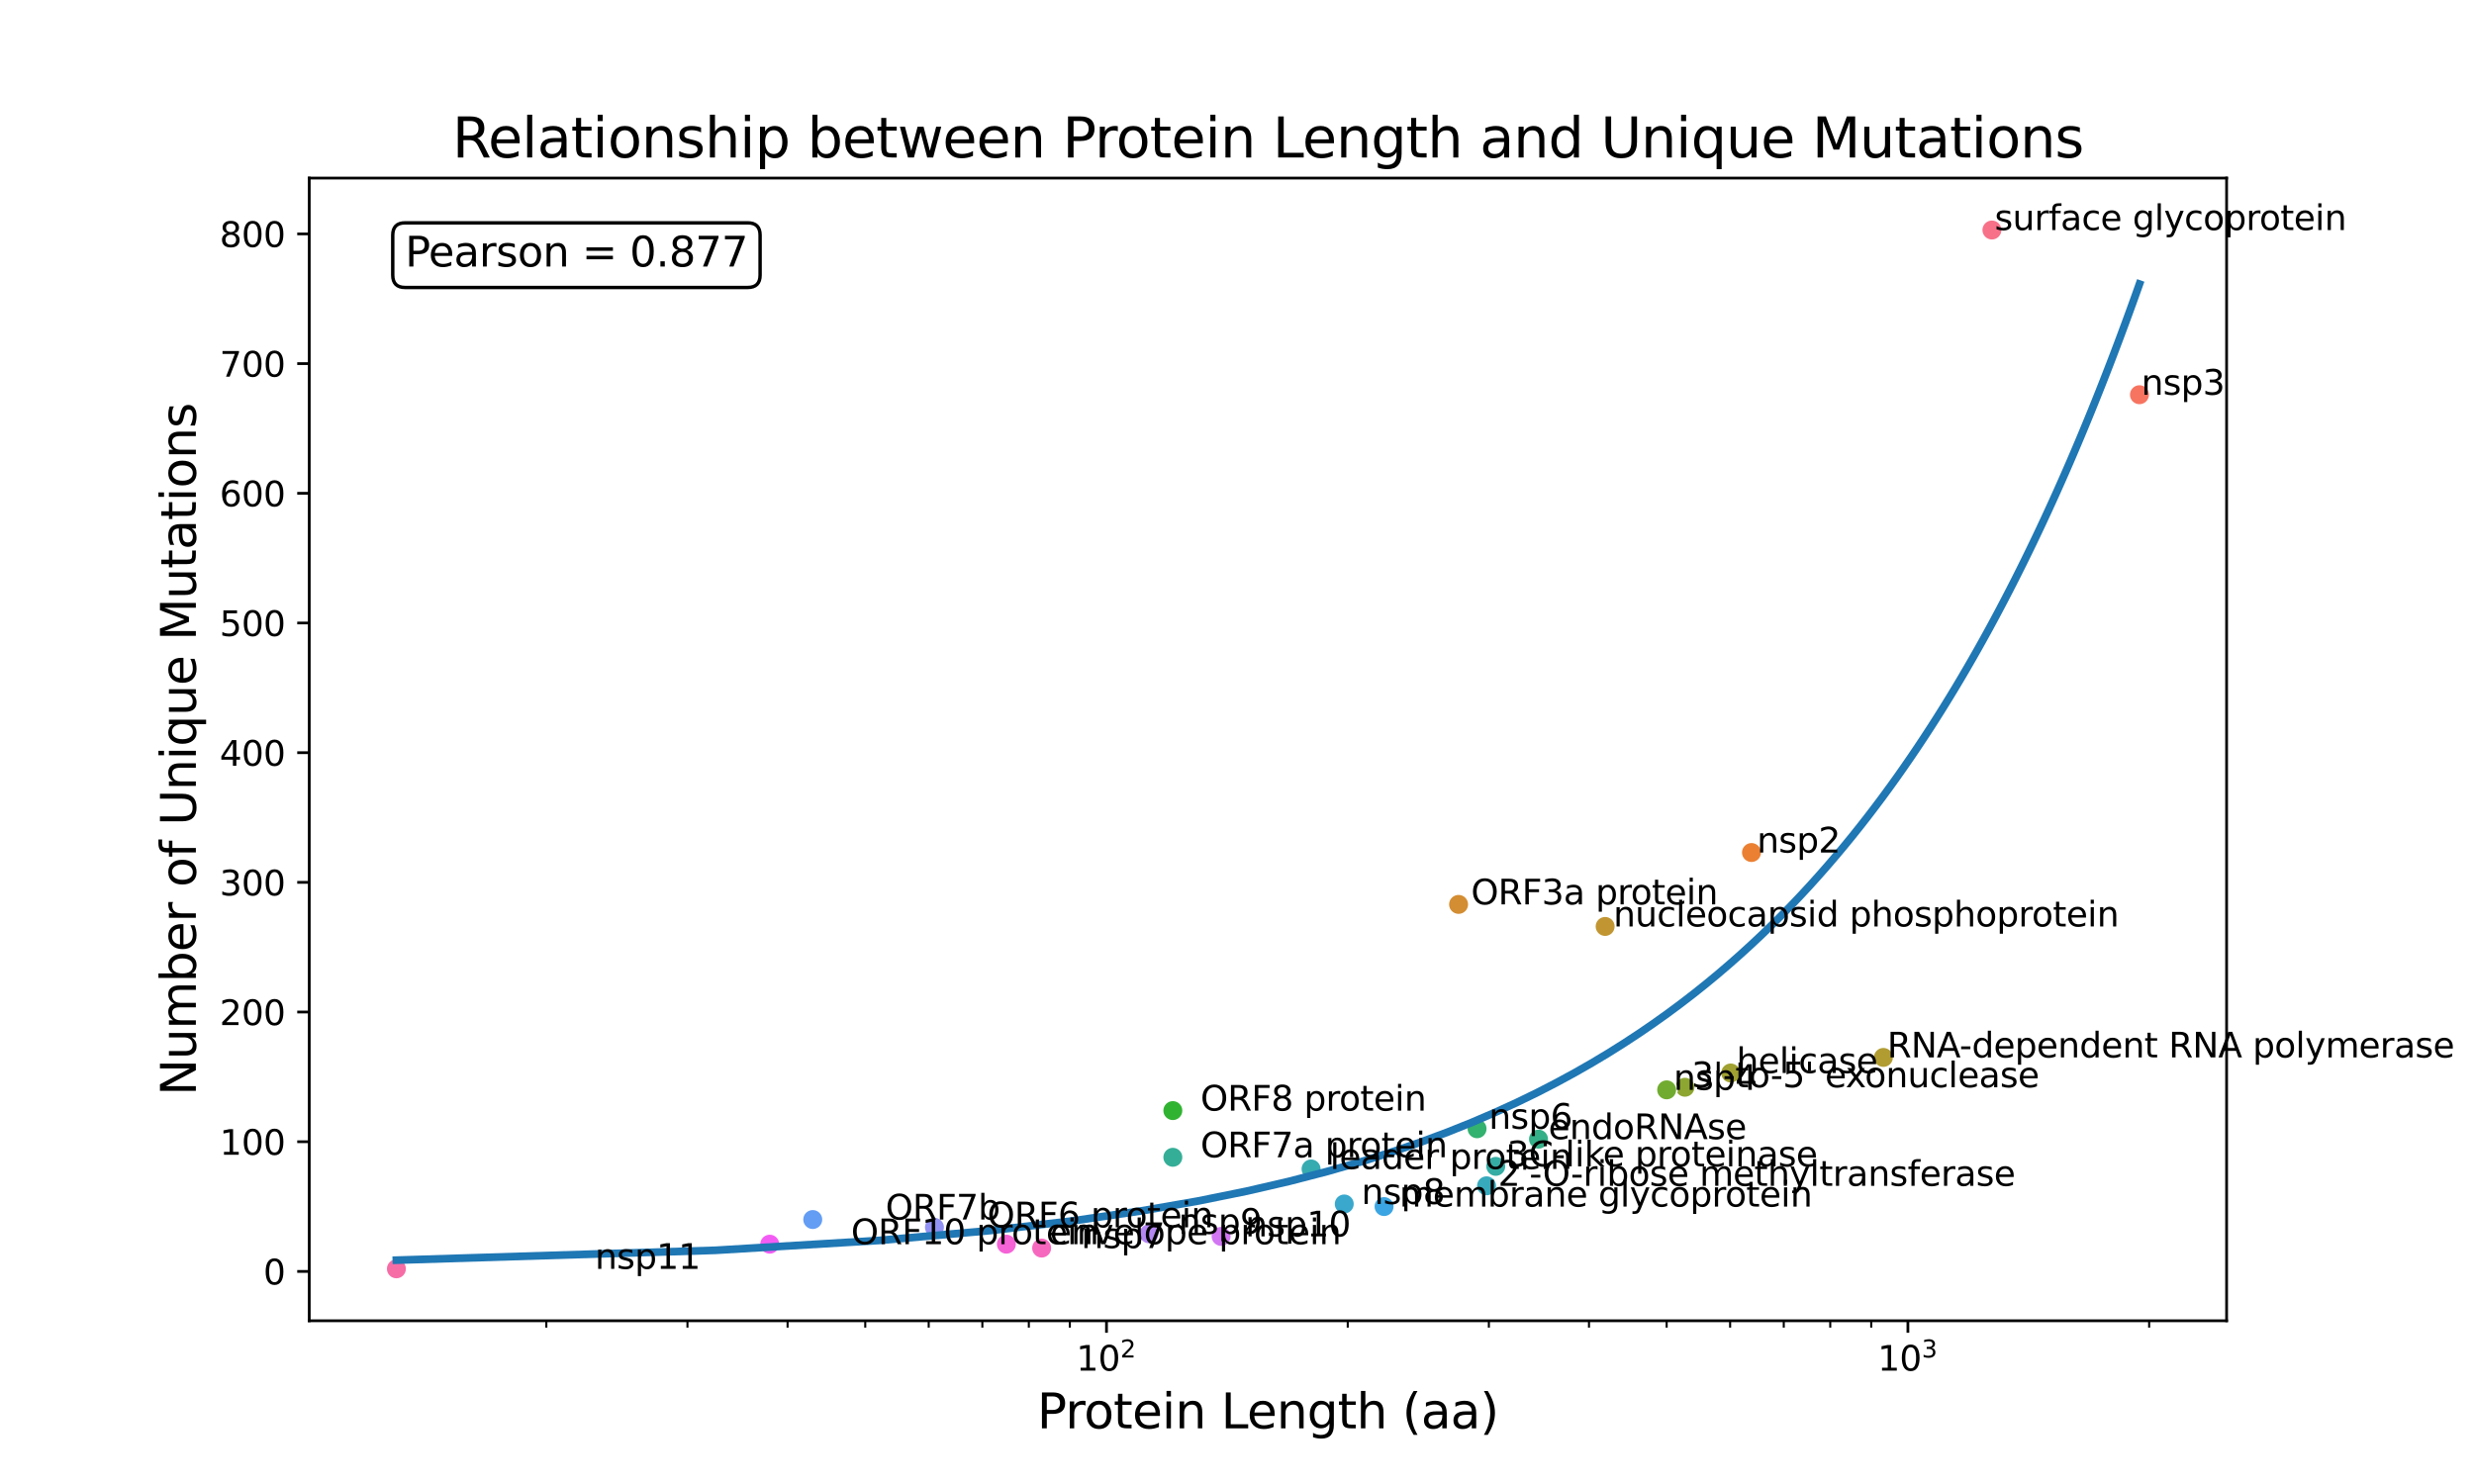 <?xml version="1.0" encoding="utf-8" standalone="no"?>
<!DOCTYPE svg PUBLIC "-//W3C//DTD SVG 1.1//EN"
  "http://www.w3.org/Graphics/SVG/1.1/DTD/svg11.dtd">
<svg xmlns:xlink="http://www.w3.org/1999/xlink" width="720pt" height="432pt" viewBox="0 0 720 432" xmlns="http://www.w3.org/2000/svg" version="1.1">
 <defs>
  <style type="text/css">*{stroke-linejoin: round; stroke-linecap: butt}</style>
 </defs>
 <g id="figure_1">
  <g id="patch_1">
   <path d="M 0 432 
L 720 432 
L 720 0 
L 0 0 
z
" style="fill: #ffffff"/>
  </g>
  <g id="axes_1">
   <g id="patch_2">
    <path d="M 90 384.48 
L 648 384.48 
L 648 51.84 
L 90 51.84 
z
" style="fill: #ffffff"/>
   </g>
   <g id="PolyCollection_1">
    <path d="M 115.364 366.908 
L 115.364 366.908 
L 208.223 364.095 
L 255.842 361.152 
L 288.104 358.417 
L 312.534 355.623 
L 332.203 352.849 
L 348.666 350.094 
L 362.823 347.284 
L 375.243 344.383 
L 386.304 341.469 
L 396.276 338.628 
L 405.353 335.725 
L 413.684 332.725 
L 421.381 329.81 
L 428.534 326.882 
L 435.215 324.054 
L 441.483 321.248 
L 447.385 318.357 
L 452.962 315.559 
L 458.248 312.69 
L 463.272 309.799 
L 468.059 307.002 
L 472.629 304.197 
L 477.002 301.411 
L 481.194 298.583 
L 485.219 295.795 
L 489.091 292.906 
L 492.82 290.047 
L 496.417 287.153 
L 499.89 284.377 
L 503.248 281.639 
L 506.498 278.814 
L 509.647 275.934 
L 512.702 273.075 
L 515.667 270.129 
L 518.547 267.191 
L 521.348 264.411 
L 524.074 261.611 
L 526.728 258.951 
L 529.314 256.172 
L 531.836 253.413 
L 534.297 250.55 
L 536.699 247.801 
L 539.046 244.974 
L 541.339 242.068 
L 543.582 239.216 
L 545.776 236.287 
L 547.924 233.438 
L 550.027 230.641 
L 552.087 227.644 
L 554.106 224.847 
L 556.086 222.11 
L 558.028 219.299 
L 559.933 216.463 
L 561.803 213.679 
L 563.639 210.917 
L 565.442 208.091 
L 567.214 205.22 
L 568.956 202.369 
L 570.668 199.487 
L 572.351 196.582 
L 574.007 193.675 
L 575.637 190.822 
L 577.24 188.004 
L 578.819 185.203 
L 580.373 182.383 
L 581.904 179.498 
L 583.412 176.636 
L 584.898 173.78 
L 586.363 170.951 
L 587.806 168.14 
L 589.23 165.32 
L 590.633 162.498 
L 592.018 159.676 
L 593.384 156.854 
L 594.731 154.05 
L 596.061 151.239 
L 597.374 148.381 
L 598.67 145.51 
L 599.949 142.721 
L 601.213 139.878 
L 602.461 137.022 
L 603.693 134.172 
L 604.911 131.353 
L 606.115 128.51 
L 607.304 125.687 
L 608.48 122.883 
L 609.642 119.978 
L 610.791 117.115 
L 611.927 114.255 
L 613.05 111.394 
L 614.161 108.533 
L 615.26 105.694 
L 616.347 102.834 
L 617.423 99.97 
L 618.487 97.158 
L 619.541 94.301 
L 620.583 91.442 
L 621.615 88.553 
L 622.636 85.684 
L 622.636 85.684 
L 622.636 85.684 
L 621.615 88.553 
L 620.583 91.442 
L 619.541 94.301 
L 618.487 97.158 
L 617.423 99.97 
L 616.347 102.834 
L 615.26 105.694 
L 614.161 108.533 
L 613.05 111.394 
L 611.927 114.255 
L 610.791 117.115 
L 609.642 119.978 
L 608.48 122.883 
L 607.304 125.687 
L 606.115 128.51 
L 604.911 131.353 
L 603.693 134.172 
L 602.461 137.022 
L 601.213 139.878 
L 599.949 142.721 
L 598.67 145.51 
L 597.374 148.381 
L 596.061 151.239 
L 594.731 154.05 
L 593.384 156.854 
L 592.018 159.676 
L 590.633 162.498 
L 589.23 165.32 
L 587.806 168.14 
L 586.363 170.951 
L 584.898 173.78 
L 583.412 176.636 
L 581.904 179.498 
L 580.373 182.383 
L 578.819 185.203 
L 577.24 188.004 
L 575.637 190.822 
L 574.007 193.675 
L 572.351 196.582 
L 570.668 199.487 
L 568.956 202.369 
L 567.214 205.22 
L 565.442 208.091 
L 563.639 210.917 
L 561.803 213.679 
L 559.933 216.463 
L 558.028 219.299 
L 556.086 222.11 
L 554.106 224.847 
L 552.087 227.644 
L 550.027 230.641 
L 547.924 233.438 
L 545.776 236.287 
L 543.582 239.216 
L 541.339 242.068 
L 539.046 244.974 
L 536.699 247.801 
L 534.297 250.55 
L 531.836 253.413 
L 529.314 256.172 
L 526.728 258.951 
L 524.074 261.611 
L 521.348 264.411 
L 518.547 267.191 
L 515.667 270.129 
L 512.702 273.075 
L 509.647 275.934 
L 506.498 278.814 
L 503.248 281.639 
L 499.89 284.377 
L 496.417 287.153 
L 492.82 290.047 
L 489.091 292.906 
L 485.219 295.795 
L 481.194 298.583 
L 477.002 301.411 
L 472.629 304.197 
L 468.059 307.002 
L 463.272 309.799 
L 458.248 312.69 
L 452.962 315.559 
L 447.385 318.357 
L 441.483 321.248 
L 435.215 324.054 
L 428.534 326.882 
L 421.381 329.81 
L 413.684 332.725 
L 405.353 335.725 
L 396.276 338.628 
L 386.304 341.469 
L 375.243 344.383 
L 362.823 347.284 
L 348.666 350.094 
L 332.203 352.849 
L 312.534 355.623 
L 288.104 358.417 
L 255.842 361.152 
L 208.223 364.095 
L 115.364 366.908 
z
" clip-path="url(#pb9de8556d2)" style="fill: #1f77b4; fill-opacity: 0.15"/>
   </g>
   <g id="PathCollection_1">
    <defs>
     <path id="C0_0_03c6177b6f" d="M 0 3 
C 0.796 3 1.559 2.684 2.121 2.121 
C 2.684 1.559 3 0.796 3 -0 
C 3 -0.796 2.684 -1.559 2.121 -2.121 
C 1.559 -2.684 0.796 -3 0 -3 
C -0.796 -3 -1.559 -2.684 -2.121 -2.121 
C -2.684 -1.559 -3 -0.796 -3 0 
C -3 0.796 -2.684 1.559 -2.121 2.121 
C -1.559 2.684 -0.796 3 0 3 
z
"/>
    </defs>
    <g clip-path="url(#pb9de8556d2)">
     <use xlink:href="#C0_0_03c6177b6f" x="579.701" y="66.96" style="fill: #f77189; stroke: #ffffff; stroke-width: 0.48"/>
    </g>
    <g clip-path="url(#pb9de8556d2)">
     <use xlink:href="#C0_0_03c6177b6f" x="622.636" y="114.906" style="fill: #f77461; stroke: #ffffff; stroke-width: 0.48"/>
    </g>
    <g clip-path="url(#pb9de8556d2)">
     <use xlink:href="#C0_0_03c6177b6f" x="509.729" y="248.173" style="fill: #eb8032; stroke: #ffffff; stroke-width: 0.48"/>
    </g>
    <g clip-path="url(#pb9de8556d2)">
     <use xlink:href="#C0_0_03c6177b6f" x="424.486" y="263.275" style="fill: #d38d32; stroke: #ffffff; stroke-width: 0.48"/>
    </g>
    <g clip-path="url(#pb9de8556d2)">
     <use xlink:href="#C0_0_03c6177b6f" x="467.14" y="269.693" style="fill: #c19632; stroke: #ffffff; stroke-width: 0.48"/>
    </g>
    <g clip-path="url(#pb9de8556d2)">
     <use xlink:href="#C0_0_03c6177b6f" x="548.118" y="307.823" style="fill: #b19c32; stroke: #ffffff; stroke-width: 0.48"/>
    </g>
    <g clip-path="url(#pb9de8556d2)">
     <use xlink:href="#C0_0_03c6177b6f" x="503.678" y="312.353" style="fill: #a0a131; stroke: #ffffff; stroke-width: 0.48"/>
    </g>
    <g clip-path="url(#pb9de8556d2)">
     <use xlink:href="#C0_0_03c6177b6f" x="490.369" y="316.506" style="fill: #8da631; stroke: #ffffff; stroke-width: 0.48"/>
    </g>
    <g clip-path="url(#pb9de8556d2)">
     <use xlink:href="#C0_0_03c6177b6f" x="485.042" y="317.261" style="fill: #71ac31; stroke: #ffffff; stroke-width: 0.48"/>
    </g>
    <g clip-path="url(#pb9de8556d2)">
     <use xlink:href="#C0_0_03c6177b6f" x="341.328" y="323.302" style="fill: #31b332; stroke: #ffffff; stroke-width: 0.48"/>
    </g>
    <g clip-path="url(#pb9de8556d2)">
     <use xlink:href="#C0_0_03c6177b6f" x="429.866" y="328.587" style="fill: #33b16f; stroke: #ffffff; stroke-width: 0.48"/>
    </g>
    <g clip-path="url(#pb9de8556d2)">
     <use xlink:href="#C0_0_03c6177b6f" x="447.749" y="331.607" style="fill: #34af87; stroke: #ffffff; stroke-width: 0.48"/>
    </g>
    <g clip-path="url(#pb9de8556d2)">
     <use xlink:href="#C0_0_03c6177b6f" x="341.328" y="336.893" style="fill: #35ae97; stroke: #ffffff; stroke-width: 0.48"/>
    </g>
    <g clip-path="url(#pb9de8556d2)">
     <use xlink:href="#C0_0_03c6177b6f" x="435.305" y="339.535" style="fill: #36ada4; stroke: #ffffff; stroke-width: 0.48"/>
    </g>
    <g clip-path="url(#pb9de8556d2)">
     <use xlink:href="#C0_0_03c6177b6f" x="381.557" y="340.29" style="fill: #36abb0; stroke: #ffffff; stroke-width: 0.48"/>
    </g>
    <g clip-path="url(#pb9de8556d2)">
     <use xlink:href="#C0_0_03c6177b6f" x="432.622" y="345.198" style="fill: #37aabd; stroke: #ffffff; stroke-width: 0.48"/>
    </g>
    <g clip-path="url(#pb9de8556d2)">
     <use xlink:href="#C0_0_03c6177b6f" x="391.211" y="350.484" style="fill: #39a8cc; stroke: #ffffff; stroke-width: 0.48"/>
    </g>
    <g clip-path="url(#pb9de8556d2)">
     <use xlink:href="#C0_0_03c6177b6f" x="402.8" y="351.239" style="fill: #3aa5e2; stroke: #ffffff; stroke-width: 0.48"/>
    </g>
    <g clip-path="url(#pb9de8556d2)">
     <use xlink:href="#C0_0_03c6177b6f" x="236.533" y="355.014" style="fill: #639df4; stroke: #ffffff; stroke-width: 0.48"/>
    </g>
    <g clip-path="url(#pb9de8556d2)">
     <use xlink:href="#C0_0_03c6177b6f" x="271.952" y="357.279" style="fill: #9292f4; stroke: #ffffff; stroke-width: 0.48"/>
    </g>
    <g clip-path="url(#pb9de8556d2)">
     <use xlink:href="#C0_0_03c6177b6f" x="334.399" y="359.167" style="fill: #b486f4; stroke: #ffffff; stroke-width: 0.48"/>
    </g>
    <g clip-path="url(#pb9de8556d2)">
     <use xlink:href="#C0_0_03c6177b6f" x="355.375" y="359.922" style="fill: #d276f4; stroke: #ffffff; stroke-width: 0.48"/>
    </g>
    <g clip-path="url(#pb9de8556d2)">
     <use xlink:href="#C0_0_03c6177b6f" x="224.012" y="362.187" style="fill: #f35cf4; stroke: #ffffff; stroke-width: 0.48"/>
    </g>
    <g clip-path="url(#pb9de8556d2)">
     <use xlink:href="#C0_0_03c6177b6f" x="292.88" y="362.187" style="fill: #f563d7; stroke: #ffffff; stroke-width: 0.48"/>
    </g>
    <g clip-path="url(#pb9de8556d2)">
     <use xlink:href="#C0_0_03c6177b6f" x="303.146" y="363.32" style="fill: #f668be; stroke: #ffffff; stroke-width: 0.48"/>
    </g>
    <g clip-path="url(#pb9de8556d2)">
     <use xlink:href="#C0_0_03c6177b6f" x="115.364" y="369.36" style="fill: #f66da6; stroke: #ffffff; stroke-width: 0.48"/>
    </g>
   </g>
   <g id="matplotlib.axis_1">
    <g id="xtick_1">
     <g id="line2d_1">
      <defs>
       <path id="m9f07a43d12" d="M 0 0 
L 0 3.5 
" style="stroke: #000000; stroke-width: 0.8"/>
      </defs>
      <g>
       <use xlink:href="#m9f07a43d12" x="322.02" y="384.48" style="stroke: #000000; stroke-width: 0.8"/>
      </g>
     </g>
     <g id="text_1">
      <!-- $\mathdefault{10^{2}}$ -->
      <g transform="translate(313.22 399.078) scale(0.1 -0.1)">
       <defs>
        <path id="DejaVuSans-31" d="M 794 531 
L 1825 531 
L 1825 4091 
L 703 3866 
L 703 4441 
L 1819 4666 
L 2450 4666 
L 2450 531 
L 3481 531 
L 3481 0 
L 794 0 
L 794 531 
z
" transform="scale(0.016)"/>
        <path id="DejaVuSans-30" d="M 2034 4250 
Q 1547 4250 1301 3770 
Q 1056 3291 1056 2328 
Q 1056 1369 1301 889 
Q 1547 409 2034 409 
Q 2525 409 2770 889 
Q 3016 1369 3016 2328 
Q 3016 3291 2770 3770 
Q 2525 4250 2034 4250 
z
M 2034 4750 
Q 2819 4750 3233 4129 
Q 3647 3509 3647 2328 
Q 3647 1150 3233 529 
Q 2819 -91 2034 -91 
Q 1250 -91 836 529 
Q 422 1150 422 2328 
Q 422 3509 836 4129 
Q 1250 4750 2034 4750 
z
" transform="scale(0.016)"/>
        <path id="DejaVuSans-32" d="M 1228 531 
L 3431 531 
L 3431 0 
L 469 0 
L 469 531 
Q 828 903 1448 1529 
Q 2069 2156 2228 2338 
Q 2531 2678 2651 2914 
Q 2772 3150 2772 3378 
Q 2772 3750 2511 3984 
Q 2250 4219 1831 4219 
Q 1534 4219 1204 4116 
Q 875 4013 500 3803 
L 500 4441 
Q 881 4594 1212 4672 
Q 1544 4750 1819 4750 
Q 2544 4750 2975 4387 
Q 3406 4025 3406 3419 
Q 3406 3131 3298 2873 
Q 3191 2616 2906 2266 
Q 2828 2175 2409 1742 
Q 1991 1309 1228 531 
z
" transform="scale(0.016)"/>
       </defs>
       <use xlink:href="#DejaVuSans-31" transform="translate(0 0.766)"/>
       <use xlink:href="#DejaVuSans-30" transform="translate(63.623 0.766)"/>
       <use xlink:href="#DejaVuSans-32" transform="translate(128.203 39.047) scale(0.7)"/>
      </g>
     </g>
    </g>
    <g id="xtick_2">
     <g id="line2d_2">
      <g>
       <use xlink:href="#m9f07a43d12" x="555.251" y="384.48" style="stroke: #000000; stroke-width: 0.8"/>
      </g>
     </g>
     <g id="text_2">
      <!-- $\mathdefault{10^{3}}$ -->
      <g transform="translate(546.451 399.078) scale(0.1 -0.1)">
       <defs>
        <path id="DejaVuSans-33" d="M 2597 2516 
Q 3050 2419 3304 2112 
Q 3559 1806 3559 1356 
Q 3559 666 3084 287 
Q 2609 -91 1734 -91 
Q 1441 -91 1130 -33 
Q 819 25 488 141 
L 488 750 
Q 750 597 1062 519 
Q 1375 441 1716 441 
Q 2309 441 2620 675 
Q 2931 909 2931 1356 
Q 2931 1769 2642 2001 
Q 2353 2234 1838 2234 
L 1294 2234 
L 1294 2753 
L 1863 2753 
Q 2328 2753 2575 2939 
Q 2822 3125 2822 3475 
Q 2822 3834 2567 4026 
Q 2313 4219 1838 4219 
Q 1578 4219 1281 4162 
Q 984 4106 628 3988 
L 628 4550 
Q 988 4650 1302 4700 
Q 1616 4750 1894 4750 
Q 2613 4750 3031 4423 
Q 3450 4097 3450 3541 
Q 3450 3153 3228 2886 
Q 3006 2619 2597 2516 
z
" transform="scale(0.016)"/>
       </defs>
       <use xlink:href="#DejaVuSans-31" transform="translate(0 0.766)"/>
       <use xlink:href="#DejaVuSans-30" transform="translate(63.623 0.766)"/>
       <use xlink:href="#DejaVuSans-33" transform="translate(128.203 39.047) scale(0.7)"/>
      </g>
     </g>
    </g>
    <g id="xtick_3">
     <g id="line2d_3">
      <defs>
       <path id="mab1d0bfe9c" d="M 0 0 
L 0 2 
" style="stroke: #000000; stroke-width: 0.6"/>
      </defs>
      <g>
       <use xlink:href="#mab1d0bfe9c" x="158.998" y="384.48" style="stroke: #000000; stroke-width: 0.6"/>
      </g>
     </g>
    </g>
    <g id="xtick_4">
     <g id="line2d_4">
      <g>
       <use xlink:href="#mab1d0bfe9c" x="200.068" y="384.48" style="stroke: #000000; stroke-width: 0.6"/>
      </g>
     </g>
    </g>
    <g id="xtick_5">
     <g id="line2d_5">
      <g>
       <use xlink:href="#mab1d0bfe9c" x="229.208" y="384.48" style="stroke: #000000; stroke-width: 0.6"/>
      </g>
     </g>
    </g>
    <g id="xtick_6">
     <g id="line2d_6">
      <g>
       <use xlink:href="#mab1d0bfe9c" x="251.81" y="384.48" style="stroke: #000000; stroke-width: 0.6"/>
      </g>
     </g>
    </g>
    <g id="xtick_7">
     <g id="line2d_7">
      <g>
       <use xlink:href="#mab1d0bfe9c" x="270.278" y="384.48" style="stroke: #000000; stroke-width: 0.6"/>
      </g>
     </g>
    </g>
    <g id="xtick_8">
     <g id="line2d_8">
      <g>
       <use xlink:href="#mab1d0bfe9c" x="285.892" y="384.48" style="stroke: #000000; stroke-width: 0.6"/>
      </g>
     </g>
    </g>
    <g id="xtick_9">
     <g id="line2d_9">
      <g>
       <use xlink:href="#mab1d0bfe9c" x="299.417" y="384.48" style="stroke: #000000; stroke-width: 0.6"/>
      </g>
     </g>
    </g>
    <g id="xtick_10">
     <g id="line2d_10">
      <g>
       <use xlink:href="#mab1d0bfe9c" x="311.348" y="384.48" style="stroke: #000000; stroke-width: 0.6"/>
      </g>
     </g>
    </g>
    <g id="xtick_11">
     <g id="line2d_11">
      <g>
       <use xlink:href="#mab1d0bfe9c" x="392.229" y="384.48" style="stroke: #000000; stroke-width: 0.6"/>
      </g>
     </g>
    </g>
    <g id="xtick_12">
     <g id="line2d_12">
      <g>
       <use xlink:href="#mab1d0bfe9c" x="433.3" y="384.48" style="stroke: #000000; stroke-width: 0.6"/>
      </g>
     </g>
    </g>
    <g id="xtick_13">
     <g id="line2d_13">
      <g>
       <use xlink:href="#mab1d0bfe9c" x="462.439" y="384.48" style="stroke: #000000; stroke-width: 0.6"/>
      </g>
     </g>
    </g>
    <g id="xtick_14">
     <g id="line2d_14">
      <g>
       <use xlink:href="#mab1d0bfe9c" x="485.042" y="384.48" style="stroke: #000000; stroke-width: 0.6"/>
      </g>
     </g>
    </g>
    <g id="xtick_15">
     <g id="line2d_15">
      <g>
       <use xlink:href="#mab1d0bfe9c" x="503.509" y="384.48" style="stroke: #000000; stroke-width: 0.6"/>
      </g>
     </g>
    </g>
    <g id="xtick_16">
     <g id="line2d_16">
      <g>
       <use xlink:href="#mab1d0bfe9c" x="519.123" y="384.48" style="stroke: #000000; stroke-width: 0.6"/>
      </g>
     </g>
    </g>
    <g id="xtick_17">
     <g id="line2d_17">
      <g>
       <use xlink:href="#mab1d0bfe9c" x="532.649" y="384.48" style="stroke: #000000; stroke-width: 0.6"/>
      </g>
     </g>
    </g>
    <g id="xtick_18">
     <g id="line2d_18">
      <g>
       <use xlink:href="#mab1d0bfe9c" x="544.579" y="384.48" style="stroke: #000000; stroke-width: 0.6"/>
      </g>
     </g>
    </g>
    <g id="xtick_19">
     <g id="line2d_19">
      <g>
       <use xlink:href="#mab1d0bfe9c" x="625.461" y="384.48" style="stroke: #000000; stroke-width: 0.6"/>
      </g>
     </g>
    </g>
    <g id="text_3">
     <!-- Protein Length (aa) -->
     <g transform="translate(301.83 415.796) scale(0.14 -0.14)">
      <defs>
       <path id="DejaVuSans-50" d="M 1259 4147 
L 1259 2394 
L 2053 2394 
Q 2494 2394 2734 2622 
Q 2975 2850 2975 3272 
Q 2975 3691 2734 3919 
Q 2494 4147 2053 4147 
L 1259 4147 
z
M 628 4666 
L 2053 4666 
Q 2838 4666 3239 4311 
Q 3641 3956 3641 3272 
Q 3641 2581 3239 2228 
Q 2838 1875 2053 1875 
L 1259 1875 
L 1259 0 
L 628 0 
L 628 4666 
z
" transform="scale(0.016)"/>
       <path id="DejaVuSans-72" d="M 2631 2963 
Q 2534 3019 2420 3045 
Q 2306 3072 2169 3072 
Q 1681 3072 1420 2755 
Q 1159 2438 1159 1844 
L 1159 0 
L 581 0 
L 581 3500 
L 1159 3500 
L 1159 2956 
Q 1341 3275 1631 3429 
Q 1922 3584 2338 3584 
Q 2397 3584 2469 3576 
Q 2541 3569 2628 3553 
L 2631 2963 
z
" transform="scale(0.016)"/>
       <path id="DejaVuSans-6f" d="M 1959 3097 
Q 1497 3097 1228 2736 
Q 959 2375 959 1747 
Q 959 1119 1226 758 
Q 1494 397 1959 397 
Q 2419 397 2687 759 
Q 2956 1122 2956 1747 
Q 2956 2369 2687 2733 
Q 2419 3097 1959 3097 
z
M 1959 3584 
Q 2709 3584 3137 3096 
Q 3566 2609 3566 1747 
Q 3566 888 3137 398 
Q 2709 -91 1959 -91 
Q 1206 -91 779 398 
Q 353 888 353 1747 
Q 353 2609 779 3096 
Q 1206 3584 1959 3584 
z
" transform="scale(0.016)"/>
       <path id="DejaVuSans-74" d="M 1172 4494 
L 1172 3500 
L 2356 3500 
L 2356 3053 
L 1172 3053 
L 1172 1153 
Q 1172 725 1289 603 
Q 1406 481 1766 481 
L 2356 481 
L 2356 0 
L 1766 0 
Q 1100 0 847 248 
Q 594 497 594 1153 
L 594 3053 
L 172 3053 
L 172 3500 
L 594 3500 
L 594 4494 
L 1172 4494 
z
" transform="scale(0.016)"/>
       <path id="DejaVuSans-65" d="M 3597 1894 
L 3597 1613 
L 953 1613 
Q 991 1019 1311 708 
Q 1631 397 2203 397 
Q 2534 397 2845 478 
Q 3156 559 3463 722 
L 3463 178 
Q 3153 47 2828 -22 
Q 2503 -91 2169 -91 
Q 1331 -91 842 396 
Q 353 884 353 1716 
Q 353 2575 817 3079 
Q 1281 3584 2069 3584 
Q 2775 3584 3186 3129 
Q 3597 2675 3597 1894 
z
M 3022 2063 
Q 3016 2534 2758 2815 
Q 2500 3097 2075 3097 
Q 1594 3097 1305 2825 
Q 1016 2553 972 2059 
L 3022 2063 
z
" transform="scale(0.016)"/>
       <path id="DejaVuSans-69" d="M 603 3500 
L 1178 3500 
L 1178 0 
L 603 0 
L 603 3500 
z
M 603 4863 
L 1178 4863 
L 1178 4134 
L 603 4134 
L 603 4863 
z
" transform="scale(0.016)"/>
       <path id="DejaVuSans-6e" d="M 3513 2113 
L 3513 0 
L 2938 0 
L 2938 2094 
Q 2938 2591 2744 2837 
Q 2550 3084 2163 3084 
Q 1697 3084 1428 2787 
Q 1159 2491 1159 1978 
L 1159 0 
L 581 0 
L 581 3500 
L 1159 3500 
L 1159 2956 
Q 1366 3272 1645 3428 
Q 1925 3584 2291 3584 
Q 2894 3584 3203 3211 
Q 3513 2838 3513 2113 
z
" transform="scale(0.016)"/>
       <path id="DejaVuSans-20" transform="scale(0.016)"/>
       <path id="DejaVuSans-4c" d="M 628 4666 
L 1259 4666 
L 1259 531 
L 3531 531 
L 3531 0 
L 628 0 
L 628 4666 
z
" transform="scale(0.016)"/>
       <path id="DejaVuSans-67" d="M 2906 1791 
Q 2906 2416 2648 2759 
Q 2391 3103 1925 3103 
Q 1463 3103 1205 2759 
Q 947 2416 947 1791 
Q 947 1169 1205 825 
Q 1463 481 1925 481 
Q 2391 481 2648 825 
Q 2906 1169 2906 1791 
z
M 3481 434 
Q 3481 -459 3084 -895 
Q 2688 -1331 1869 -1331 
Q 1566 -1331 1297 -1286 
Q 1028 -1241 775 -1147 
L 775 -588 
Q 1028 -725 1275 -790 
Q 1522 -856 1778 -856 
Q 2344 -856 2625 -561 
Q 2906 -266 2906 331 
L 2906 616 
Q 2728 306 2450 153 
Q 2172 0 1784 0 
Q 1141 0 747 490 
Q 353 981 353 1791 
Q 353 2603 747 3093 
Q 1141 3584 1784 3584 
Q 2172 3584 2450 3431 
Q 2728 3278 2906 2969 
L 2906 3500 
L 3481 3500 
L 3481 434 
z
" transform="scale(0.016)"/>
       <path id="DejaVuSans-68" d="M 3513 2113 
L 3513 0 
L 2938 0 
L 2938 2094 
Q 2938 2591 2744 2837 
Q 2550 3084 2163 3084 
Q 1697 3084 1428 2787 
Q 1159 2491 1159 1978 
L 1159 0 
L 581 0 
L 581 4863 
L 1159 4863 
L 1159 2956 
Q 1366 3272 1645 3428 
Q 1925 3584 2291 3584 
Q 2894 3584 3203 3211 
Q 3513 2838 3513 2113 
z
" transform="scale(0.016)"/>
       <path id="DejaVuSans-28" d="M 1984 4856 
Q 1566 4138 1362 3434 
Q 1159 2731 1159 2009 
Q 1159 1288 1364 580 
Q 1569 -128 1984 -844 
L 1484 -844 
Q 1016 -109 783 600 
Q 550 1309 550 2009 
Q 550 2706 781 3412 
Q 1013 4119 1484 4856 
L 1984 4856 
z
" transform="scale(0.016)"/>
       <path id="DejaVuSans-61" d="M 2194 1759 
Q 1497 1759 1228 1600 
Q 959 1441 959 1056 
Q 959 750 1161 570 
Q 1363 391 1709 391 
Q 2188 391 2477 730 
Q 2766 1069 2766 1631 
L 2766 1759 
L 2194 1759 
z
M 3341 1997 
L 3341 0 
L 2766 0 
L 2766 531 
Q 2569 213 2275 61 
Q 1981 -91 1556 -91 
Q 1019 -91 701 211 
Q 384 513 384 1019 
Q 384 1609 779 1909 
Q 1175 2209 1959 2209 
L 2766 2209 
L 2766 2266 
Q 2766 2663 2505 2880 
Q 2244 3097 1772 3097 
Q 1472 3097 1187 3025 
Q 903 2953 641 2809 
L 641 3341 
Q 956 3463 1253 3523 
Q 1550 3584 1831 3584 
Q 2591 3584 2966 3190 
Q 3341 2797 3341 1997 
z
" transform="scale(0.016)"/>
       <path id="DejaVuSans-29" d="M 513 4856 
L 1013 4856 
Q 1481 4119 1714 3412 
Q 1947 2706 1947 2009 
Q 1947 1309 1714 600 
Q 1481 -109 1013 -844 
L 513 -844 
Q 928 -128 1133 580 
Q 1338 1288 1338 2009 
Q 1338 2731 1133 3434 
Q 928 4138 513 4856 
z
" transform="scale(0.016)"/>
      </defs>
      <use xlink:href="#DejaVuSans-50"/>
      <use xlink:href="#DejaVuSans-72" x="58.553"/>
      <use xlink:href="#DejaVuSans-6f" x="97.416"/>
      <use xlink:href="#DejaVuSans-74" x="158.598"/>
      <use xlink:href="#DejaVuSans-65" x="197.807"/>
      <use xlink:href="#DejaVuSans-69" x="259.33"/>
      <use xlink:href="#DejaVuSans-6e" x="287.113"/>
      <use xlink:href="#DejaVuSans-20" x="350.492"/>
      <use xlink:href="#DejaVuSans-4c" x="382.279"/>
      <use xlink:href="#DejaVuSans-65" x="436.242"/>
      <use xlink:href="#DejaVuSans-6e" x="497.766"/>
      <use xlink:href="#DejaVuSans-67" x="561.145"/>
      <use xlink:href="#DejaVuSans-74" x="624.621"/>
      <use xlink:href="#DejaVuSans-68" x="663.83"/>
      <use xlink:href="#DejaVuSans-20" x="727.209"/>
      <use xlink:href="#DejaVuSans-28" x="758.996"/>
      <use xlink:href="#DejaVuSans-61" x="798.01"/>
      <use xlink:href="#DejaVuSans-61" x="859.289"/>
      <use xlink:href="#DejaVuSans-29" x="920.568"/>
     </g>
    </g>
   </g>
   <g id="matplotlib.axis_2">
    <g id="ytick_1">
     <g id="line2d_20">
      <defs>
       <path id="maa80d1f32b" d="M 0 0 
L -3.5 0 
" style="stroke: #000000; stroke-width: 0.8"/>
      </defs>
      <g>
       <use xlink:href="#maa80d1f32b" x="90" y="370.115" style="stroke: #000000; stroke-width: 0.8"/>
      </g>
     </g>
     <g id="text_4">
      <!-- 0 -->
      <g transform="translate(76.638 373.914) scale(0.1 -0.1)">
       <use xlink:href="#DejaVuSans-30"/>
      </g>
     </g>
    </g>
    <g id="ytick_2">
     <g id="line2d_21">
      <g>
       <use xlink:href="#maa80d1f32b" x="90" y="332.362" style="stroke: #000000; stroke-width: 0.8"/>
      </g>
     </g>
     <g id="text_5">
      <!-- 100 -->
      <g transform="translate(63.913 336.161) scale(0.1 -0.1)">
       <use xlink:href="#DejaVuSans-31"/>
       <use xlink:href="#DejaVuSans-30" x="63.623"/>
       <use xlink:href="#DejaVuSans-30" x="127.246"/>
      </g>
     </g>
    </g>
    <g id="ytick_3">
     <g id="line2d_22">
      <g>
       <use xlink:href="#maa80d1f32b" x="90" y="294.609" style="stroke: #000000; stroke-width: 0.8"/>
      </g>
     </g>
     <g id="text_6">
      <!-- 200 -->
      <g transform="translate(63.913 298.409) scale(0.1 -0.1)">
       <use xlink:href="#DejaVuSans-32"/>
       <use xlink:href="#DejaVuSans-30" x="63.623"/>
       <use xlink:href="#DejaVuSans-30" x="127.246"/>
      </g>
     </g>
    </g>
    <g id="ytick_4">
     <g id="line2d_23">
      <g>
       <use xlink:href="#maa80d1f32b" x="90" y="256.857" style="stroke: #000000; stroke-width: 0.8"/>
      </g>
     </g>
     <g id="text_7">
      <!-- 300 -->
      <g transform="translate(63.913 260.656) scale(0.1 -0.1)">
       <use xlink:href="#DejaVuSans-33"/>
       <use xlink:href="#DejaVuSans-30" x="63.623"/>
       <use xlink:href="#DejaVuSans-30" x="127.246"/>
      </g>
     </g>
    </g>
    <g id="ytick_5">
     <g id="line2d_24">
      <g>
       <use xlink:href="#maa80d1f32b" x="90" y="219.104" style="stroke: #000000; stroke-width: 0.8"/>
      </g>
     </g>
     <g id="text_8">
      <!-- 400 -->
      <g transform="translate(63.913 222.903) scale(0.1 -0.1)">
       <defs>
        <path id="DejaVuSans-34" d="M 2419 4116 
L 825 1625 
L 2419 1625 
L 2419 4116 
z
M 2253 4666 
L 3047 4666 
L 3047 1625 
L 3713 1625 
L 3713 1100 
L 3047 1100 
L 3047 0 
L 2419 0 
L 2419 1100 
L 313 1100 
L 313 1709 
L 2253 4666 
z
" transform="scale(0.016)"/>
       </defs>
       <use xlink:href="#DejaVuSans-34"/>
       <use xlink:href="#DejaVuSans-30" x="63.623"/>
       <use xlink:href="#DejaVuSans-30" x="127.246"/>
      </g>
     </g>
    </g>
    <g id="ytick_6">
     <g id="line2d_25">
      <g>
       <use xlink:href="#maa80d1f32b" x="90" y="181.351" style="stroke: #000000; stroke-width: 0.8"/>
      </g>
     </g>
     <g id="text_9">
      <!-- 500 -->
      <g transform="translate(63.913 185.15) scale(0.1 -0.1)">
       <defs>
        <path id="DejaVuSans-35" d="M 691 4666 
L 3169 4666 
L 3169 4134 
L 1269 4134 
L 1269 2991 
Q 1406 3038 1543 3061 
Q 1681 3084 1819 3084 
Q 2600 3084 3056 2656 
Q 3513 2228 3513 1497 
Q 3513 744 3044 326 
Q 2575 -91 1722 -91 
Q 1428 -91 1123 -41 
Q 819 9 494 109 
L 494 744 
Q 775 591 1075 516 
Q 1375 441 1709 441 
Q 2250 441 2565 725 
Q 2881 1009 2881 1497 
Q 2881 1984 2565 2268 
Q 2250 2553 1709 2553 
Q 1456 2553 1204 2497 
Q 953 2441 691 2322 
L 691 4666 
z
" transform="scale(0.016)"/>
       </defs>
       <use xlink:href="#DejaVuSans-35"/>
       <use xlink:href="#DejaVuSans-30" x="63.623"/>
       <use xlink:href="#DejaVuSans-30" x="127.246"/>
      </g>
     </g>
    </g>
    <g id="ytick_7">
     <g id="line2d_26">
      <g>
       <use xlink:href="#maa80d1f32b" x="90" y="143.598" style="stroke: #000000; stroke-width: 0.8"/>
      </g>
     </g>
     <g id="text_10">
      <!-- 600 -->
      <g transform="translate(63.913 147.397) scale(0.1 -0.1)">
       <defs>
        <path id="DejaVuSans-36" d="M 2113 2584 
Q 1688 2584 1439 2293 
Q 1191 2003 1191 1497 
Q 1191 994 1439 701 
Q 1688 409 2113 409 
Q 2538 409 2786 701 
Q 3034 994 3034 1497 
Q 3034 2003 2786 2293 
Q 2538 2584 2113 2584 
z
M 3366 4563 
L 3366 3988 
Q 3128 4100 2886 4159 
Q 2644 4219 2406 4219 
Q 1781 4219 1451 3797 
Q 1122 3375 1075 2522 
Q 1259 2794 1537 2939 
Q 1816 3084 2150 3084 
Q 2853 3084 3261 2657 
Q 3669 2231 3669 1497 
Q 3669 778 3244 343 
Q 2819 -91 2113 -91 
Q 1303 -91 875 529 
Q 447 1150 447 2328 
Q 447 3434 972 4092 
Q 1497 4750 2381 4750 
Q 2619 4750 2861 4703 
Q 3103 4656 3366 4563 
z
" transform="scale(0.016)"/>
       </defs>
       <use xlink:href="#DejaVuSans-36"/>
       <use xlink:href="#DejaVuSans-30" x="63.623"/>
       <use xlink:href="#DejaVuSans-30" x="127.246"/>
      </g>
     </g>
    </g>
    <g id="ytick_8">
     <g id="line2d_27">
      <g>
       <use xlink:href="#maa80d1f32b" x="90" y="105.845" style="stroke: #000000; stroke-width: 0.8"/>
      </g>
     </g>
     <g id="text_11">
      <!-- 700 -->
      <g transform="translate(63.913 109.645) scale(0.1 -0.1)">
       <defs>
        <path id="DejaVuSans-37" d="M 525 4666 
L 3525 4666 
L 3525 4397 
L 1831 0 
L 1172 0 
L 2766 4134 
L 525 4134 
L 525 4666 
z
" transform="scale(0.016)"/>
       </defs>
       <use xlink:href="#DejaVuSans-37"/>
       <use xlink:href="#DejaVuSans-30" x="63.623"/>
       <use xlink:href="#DejaVuSans-30" x="127.246"/>
      </g>
     </g>
    </g>
    <g id="ytick_9">
     <g id="line2d_28">
      <g>
       <use xlink:href="#maa80d1f32b" x="90" y="68.093" style="stroke: #000000; stroke-width: 0.8"/>
      </g>
     </g>
     <g id="text_12">
      <!-- 800 -->
      <g transform="translate(63.913 71.892) scale(0.1 -0.1)">
       <defs>
        <path id="DejaVuSans-38" d="M 2034 2216 
Q 1584 2216 1326 1975 
Q 1069 1734 1069 1313 
Q 1069 891 1326 650 
Q 1584 409 2034 409 
Q 2484 409 2743 651 
Q 3003 894 3003 1313 
Q 3003 1734 2745 1975 
Q 2488 2216 2034 2216 
z
M 1403 2484 
Q 997 2584 770 2862 
Q 544 3141 544 3541 
Q 544 4100 942 4425 
Q 1341 4750 2034 4750 
Q 2731 4750 3128 4425 
Q 3525 4100 3525 3541 
Q 3525 3141 3298 2862 
Q 3072 2584 2669 2484 
Q 3125 2378 3379 2068 
Q 3634 1759 3634 1313 
Q 3634 634 3220 271 
Q 2806 -91 2034 -91 
Q 1263 -91 848 271 
Q 434 634 434 1313 
Q 434 1759 690 2068 
Q 947 2378 1403 2484 
z
M 1172 3481 
Q 1172 3119 1398 2916 
Q 1625 2713 2034 2713 
Q 2441 2713 2670 2916 
Q 2900 3119 2900 3481 
Q 2900 3844 2670 4047 
Q 2441 4250 2034 4250 
Q 1625 4250 1398 4047 
Q 1172 3844 1172 3481 
z
" transform="scale(0.016)"/>
       </defs>
       <use xlink:href="#DejaVuSans-38"/>
       <use xlink:href="#DejaVuSans-30" x="63.623"/>
       <use xlink:href="#DejaVuSans-30" x="127.246"/>
      </g>
     </g>
    </g>
    <g id="text_13">
     <!-- Number of Unique Mutations -->
     <g transform="translate(57.001 318.958) rotate(-90) scale(0.14 -0.14)">
      <defs>
       <path id="DejaVuSans-4e" d="M 628 4666 
L 1478 4666 
L 3547 763 
L 3547 4666 
L 4159 4666 
L 4159 0 
L 3309 0 
L 1241 3903 
L 1241 0 
L 628 0 
L 628 4666 
z
" transform="scale(0.016)"/>
       <path id="DejaVuSans-75" d="M 544 1381 
L 544 3500 
L 1119 3500 
L 1119 1403 
Q 1119 906 1312 657 
Q 1506 409 1894 409 
Q 2359 409 2629 706 
Q 2900 1003 2900 1516 
L 2900 3500 
L 3475 3500 
L 3475 0 
L 2900 0 
L 2900 538 
Q 2691 219 2414 64 
Q 2138 -91 1772 -91 
Q 1169 -91 856 284 
Q 544 659 544 1381 
z
M 1991 3584 
L 1991 3584 
z
" transform="scale(0.016)"/>
       <path id="DejaVuSans-6d" d="M 3328 2828 
Q 3544 3216 3844 3400 
Q 4144 3584 4550 3584 
Q 5097 3584 5394 3201 
Q 5691 2819 5691 2113 
L 5691 0 
L 5113 0 
L 5113 2094 
Q 5113 2597 4934 2840 
Q 4756 3084 4391 3084 
Q 3944 3084 3684 2787 
Q 3425 2491 3425 1978 
L 3425 0 
L 2847 0 
L 2847 2094 
Q 2847 2600 2669 2842 
Q 2491 3084 2119 3084 
Q 1678 3084 1418 2786 
Q 1159 2488 1159 1978 
L 1159 0 
L 581 0 
L 581 3500 
L 1159 3500 
L 1159 2956 
Q 1356 3278 1631 3431 
Q 1906 3584 2284 3584 
Q 2666 3584 2933 3390 
Q 3200 3197 3328 2828 
z
" transform="scale(0.016)"/>
       <path id="DejaVuSans-62" d="M 3116 1747 
Q 3116 2381 2855 2742 
Q 2594 3103 2138 3103 
Q 1681 3103 1420 2742 
Q 1159 2381 1159 1747 
Q 1159 1113 1420 752 
Q 1681 391 2138 391 
Q 2594 391 2855 752 
Q 3116 1113 3116 1747 
z
M 1159 2969 
Q 1341 3281 1617 3432 
Q 1894 3584 2278 3584 
Q 2916 3584 3314 3078 
Q 3713 2572 3713 1747 
Q 3713 922 3314 415 
Q 2916 -91 2278 -91 
Q 1894 -91 1617 61 
Q 1341 213 1159 525 
L 1159 0 
L 581 0 
L 581 4863 
L 1159 4863 
L 1159 2969 
z
" transform="scale(0.016)"/>
       <path id="DejaVuSans-66" d="M 2375 4863 
L 2375 4384 
L 1825 4384 
Q 1516 4384 1395 4259 
Q 1275 4134 1275 3809 
L 1275 3500 
L 2222 3500 
L 2222 3053 
L 1275 3053 
L 1275 0 
L 697 0 
L 697 3053 
L 147 3053 
L 147 3500 
L 697 3500 
L 697 3744 
Q 697 4328 969 4595 
Q 1241 4863 1831 4863 
L 2375 4863 
z
" transform="scale(0.016)"/>
       <path id="DejaVuSans-55" d="M 556 4666 
L 1191 4666 
L 1191 1831 
Q 1191 1081 1462 751 
Q 1734 422 2344 422 
Q 2950 422 3222 751 
Q 3494 1081 3494 1831 
L 3494 4666 
L 4128 4666 
L 4128 1753 
Q 4128 841 3676 375 
Q 3225 -91 2344 -91 
Q 1459 -91 1007 375 
Q 556 841 556 1753 
L 556 4666 
z
" transform="scale(0.016)"/>
       <path id="DejaVuSans-71" d="M 947 1747 
Q 947 1113 1208 752 
Q 1469 391 1925 391 
Q 2381 391 2643 752 
Q 2906 1113 2906 1747 
Q 2906 2381 2643 2742 
Q 2381 3103 1925 3103 
Q 1469 3103 1208 2742 
Q 947 2381 947 1747 
z
M 2906 525 
Q 2725 213 2448 61 
Q 2172 -91 1784 -91 
Q 1150 -91 751 415 
Q 353 922 353 1747 
Q 353 2572 751 3078 
Q 1150 3584 1784 3584 
Q 2172 3584 2448 3432 
Q 2725 3281 2906 2969 
L 2906 3500 
L 3481 3500 
L 3481 -1331 
L 2906 -1331 
L 2906 525 
z
" transform="scale(0.016)"/>
       <path id="DejaVuSans-4d" d="M 628 4666 
L 1569 4666 
L 2759 1491 
L 3956 4666 
L 4897 4666 
L 4897 0 
L 4281 0 
L 4281 4097 
L 3078 897 
L 2444 897 
L 1241 4097 
L 1241 0 
L 628 0 
L 628 4666 
z
" transform="scale(0.016)"/>
       <path id="DejaVuSans-73" d="M 2834 3397 
L 2834 2853 
Q 2591 2978 2328 3040 
Q 2066 3103 1784 3103 
Q 1356 3103 1142 2972 
Q 928 2841 928 2578 
Q 928 2378 1081 2264 
Q 1234 2150 1697 2047 
L 1894 2003 
Q 2506 1872 2764 1633 
Q 3022 1394 3022 966 
Q 3022 478 2636 193 
Q 2250 -91 1575 -91 
Q 1294 -91 989 -36 
Q 684 19 347 128 
L 347 722 
Q 666 556 975 473 
Q 1284 391 1588 391 
Q 1994 391 2212 530 
Q 2431 669 2431 922 
Q 2431 1156 2273 1281 
Q 2116 1406 1581 1522 
L 1381 1569 
Q 847 1681 609 1914 
Q 372 2147 372 2553 
Q 372 3047 722 3315 
Q 1072 3584 1716 3584 
Q 2034 3584 2315 3537 
Q 2597 3491 2834 3397 
z
" transform="scale(0.016)"/>
      </defs>
      <use xlink:href="#DejaVuSans-4e"/>
      <use xlink:href="#DejaVuSans-75" x="74.805"/>
      <use xlink:href="#DejaVuSans-6d" x="138.184"/>
      <use xlink:href="#DejaVuSans-62" x="235.596"/>
      <use xlink:href="#DejaVuSans-65" x="299.072"/>
      <use xlink:href="#DejaVuSans-72" x="360.596"/>
      <use xlink:href="#DejaVuSans-20" x="401.709"/>
      <use xlink:href="#DejaVuSans-6f" x="433.496"/>
      <use xlink:href="#DejaVuSans-66" x="494.678"/>
      <use xlink:href="#DejaVuSans-20" x="529.883"/>
      <use xlink:href="#DejaVuSans-55" x="561.67"/>
      <use xlink:href="#DejaVuSans-6e" x="634.863"/>
      <use xlink:href="#DejaVuSans-69" x="698.242"/>
      <use xlink:href="#DejaVuSans-71" x="726.025"/>
      <use xlink:href="#DejaVuSans-75" x="789.502"/>
      <use xlink:href="#DejaVuSans-65" x="852.881"/>
      <use xlink:href="#DejaVuSans-20" x="914.404"/>
      <use xlink:href="#DejaVuSans-4d" x="946.191"/>
      <use xlink:href="#DejaVuSans-75" x="1032.471"/>
      <use xlink:href="#DejaVuSans-74" x="1095.85"/>
      <use xlink:href="#DejaVuSans-61" x="1135.059"/>
      <use xlink:href="#DejaVuSans-74" x="1196.338"/>
      <use xlink:href="#DejaVuSans-69" x="1235.547"/>
      <use xlink:href="#DejaVuSans-6f" x="1263.33"/>
      <use xlink:href="#DejaVuSans-6e" x="1324.512"/>
      <use xlink:href="#DejaVuSans-73" x="1387.891"/>
     </g>
    </g>
   </g>
   <g id="line2d_29">
    <path d="M 115.364 366.839 
L 208.223 363.968 
L 255.842 361.098 
L 288.104 358.228 
L 312.534 355.358 
L 332.203 352.488 
L 348.666 349.618 
L 362.823 346.748 
L 375.243 343.877 
L 386.304 341.007 
L 396.276 338.137 
L 405.353 335.267 
L 413.684 332.397 
L 421.381 329.527 
L 428.534 326.656 
L 435.215 323.786 
L 441.483 320.916 
L 447.385 318.046 
L 452.962 315.176 
L 458.248 312.306 
L 463.272 309.435 
L 468.059 306.565 
L 472.629 303.695 
L 477.002 300.825 
L 481.194 297.955 
L 485.219 295.085 
L 489.091 292.214 
L 492.82 289.344 
L 496.417 286.474 
L 499.89 283.604 
L 503.248 280.734 
L 506.498 277.864 
L 509.647 274.993 
L 512.702 272.123 
L 515.667 269.253 
L 518.547 266.383 
L 521.348 263.513 
L 524.074 260.643 
L 526.728 257.773 
L 529.314 254.902 
L 531.836 252.032 
L 534.297 249.162 
L 536.699 246.292 
L 539.046 243.422 
L 541.339 240.552 
L 543.582 237.681 
L 545.776 234.811 
L 547.924 231.941 
L 550.027 229.071 
L 552.087 226.201 
L 554.106 223.331 
L 556.086 220.46 
L 558.028 217.59 
L 559.933 214.72 
L 561.803 211.85 
L 563.639 208.98 
L 565.442 206.11 
L 567.214 203.239 
L 568.956 200.369 
L 570.668 197.499 
L 572.351 194.629 
L 574.007 191.759 
L 575.637 188.889 
L 577.24 186.019 
L 578.819 183.148 
L 580.373 180.278 
L 581.904 177.408 
L 583.412 174.538 
L 584.898 171.668 
L 586.363 168.798 
L 587.806 165.927 
L 589.23 163.057 
L 590.633 160.187 
L 592.018 157.317 
L 593.384 154.447 
L 594.731 151.577 
L 596.061 148.706 
L 597.374 145.836 
L 598.67 142.966 
L 599.949 140.096 
L 601.213 137.226 
L 602.461 134.356 
L 603.693 131.485 
L 604.911 128.615 
L 606.115 125.745 
L 607.304 122.875 
L 608.48 120.005 
L 609.642 117.135 
L 610.791 114.264 
L 611.927 111.394 
L 613.05 108.524 
L 614.161 105.654 
L 615.26 102.784 
L 616.347 99.914 
L 617.423 97.044 
L 618.487 94.173 
L 619.541 91.303 
L 620.583 88.433 
L 621.615 85.563 
L 622.636 82.693 
" clip-path="url(#pb9de8556d2)" style="fill: none; stroke: #1f77b4; stroke-width: 2.25; stroke-linecap: square"/>
   </g>
   <g id="patch_3">
    <path d="M 90 384.48 
L 90 51.84 
" style="fill: none; stroke: #000000; stroke-width: 0.8; stroke-linejoin: miter; stroke-linecap: square"/>
   </g>
   <g id="patch_4">
    <path d="M 648 384.48 
L 648 51.84 
" style="fill: none; stroke: #000000; stroke-width: 0.8; stroke-linejoin: miter; stroke-linecap: square"/>
   </g>
   <g id="patch_5">
    <path d="M 90 384.48 
L 648 384.48 
" style="fill: none; stroke: #000000; stroke-width: 0.8; stroke-linejoin: miter; stroke-linecap: square"/>
   </g>
   <g id="patch_6">
    <path d="M 90 51.84 
L 648 51.84 
" style="fill: none; stroke: #000000; stroke-width: 0.8; stroke-linejoin: miter; stroke-linecap: square"/>
   </g>
   <g id="text_14">
    <!-- surface glycoprotein -->
    <g transform="translate(580.493 66.96) scale(0.1 -0.1)">
     <defs>
      <path id="DejaVuSans-63" d="M 3122 3366 
L 3122 2828 
Q 2878 2963 2633 3030 
Q 2388 3097 2138 3097 
Q 1578 3097 1268 2742 
Q 959 2388 959 1747 
Q 959 1106 1268 751 
Q 1578 397 2138 397 
Q 2388 397 2633 464 
Q 2878 531 3122 666 
L 3122 134 
Q 2881 22 2623 -34 
Q 2366 -91 2075 -91 
Q 1284 -91 818 406 
Q 353 903 353 1747 
Q 353 2603 823 3093 
Q 1294 3584 2113 3584 
Q 2378 3584 2631 3529 
Q 2884 3475 3122 3366 
z
" transform="scale(0.016)"/>
      <path id="DejaVuSans-6c" d="M 603 4863 
L 1178 4863 
L 1178 0 
L 603 0 
L 603 4863 
z
" transform="scale(0.016)"/>
      <path id="DejaVuSans-79" d="M 2059 -325 
Q 1816 -950 1584 -1140 
Q 1353 -1331 966 -1331 
L 506 -1331 
L 506 -850 
L 844 -850 
Q 1081 -850 1212 -737 
Q 1344 -625 1503 -206 
L 1606 56 
L 191 3500 
L 800 3500 
L 1894 763 
L 2988 3500 
L 3597 3500 
L 2059 -325 
z
" transform="scale(0.016)"/>
      <path id="DejaVuSans-70" d="M 1159 525 
L 1159 -1331 
L 581 -1331 
L 581 3500 
L 1159 3500 
L 1159 2969 
Q 1341 3281 1617 3432 
Q 1894 3584 2278 3584 
Q 2916 3584 3314 3078 
Q 3713 2572 3713 1747 
Q 3713 922 3314 415 
Q 2916 -91 2278 -91 
Q 1894 -91 1617 61 
Q 1341 213 1159 525 
z
M 3116 1747 
Q 3116 2381 2855 2742 
Q 2594 3103 2138 3103 
Q 1681 3103 1420 2742 
Q 1159 2381 1159 1747 
Q 1159 1113 1420 752 
Q 1681 391 2138 391 
Q 2594 391 2855 752 
Q 3116 1113 3116 1747 
z
" transform="scale(0.016)"/>
     </defs>
     <use xlink:href="#DejaVuSans-73"/>
     <use xlink:href="#DejaVuSans-75" x="52.1"/>
     <use xlink:href="#DejaVuSans-72" x="115.479"/>
     <use xlink:href="#DejaVuSans-66" x="156.592"/>
     <use xlink:href="#DejaVuSans-61" x="191.797"/>
     <use xlink:href="#DejaVuSans-63" x="253.076"/>
     <use xlink:href="#DejaVuSans-65" x="308.057"/>
     <use xlink:href="#DejaVuSans-20" x="369.58"/>
     <use xlink:href="#DejaVuSans-67" x="401.367"/>
     <use xlink:href="#DejaVuSans-6c" x="464.844"/>
     <use xlink:href="#DejaVuSans-79" x="492.627"/>
     <use xlink:href="#DejaVuSans-63" x="551.807"/>
     <use xlink:href="#DejaVuSans-6f" x="606.787"/>
     <use xlink:href="#DejaVuSans-70" x="667.969"/>
     <use xlink:href="#DejaVuSans-72" x="731.445"/>
     <use xlink:href="#DejaVuSans-6f" x="770.309"/>
     <use xlink:href="#DejaVuSans-74" x="831.49"/>
     <use xlink:href="#DejaVuSans-65" x="870.699"/>
     <use xlink:href="#DejaVuSans-69" x="932.223"/>
     <use xlink:href="#DejaVuSans-6e" x="960.006"/>
    </g>
   </g>
   <g id="text_15">
    <!-- nsp3 -->
    <g transform="translate(623.156 114.906) scale(0.1 -0.1)">
     <use xlink:href="#DejaVuSans-6e"/>
     <use xlink:href="#DejaVuSans-73" x="63.379"/>
     <use xlink:href="#DejaVuSans-70" x="115.479"/>
     <use xlink:href="#DejaVuSans-33" x="178.955"/>
    </g>
   </g>
   <g id="text_16">
    <!-- nsp2 -->
    <g transform="translate(511.305 248.173) scale(0.1 -0.1)">
     <use xlink:href="#DejaVuSans-6e"/>
     <use xlink:href="#DejaVuSans-73" x="63.379"/>
     <use xlink:href="#DejaVuSans-70" x="115.479"/>
     <use xlink:href="#DejaVuSans-32" x="178.955"/>
    </g>
   </g>
   <g id="text_17">
    <!-- ORF3a protein -->
    <g transform="translate(428.104 263.275) scale(0.1 -0.1)">
     <defs>
      <path id="DejaVuSans-4f" d="M 2522 4238 
Q 1834 4238 1429 3725 
Q 1025 3213 1025 2328 
Q 1025 1447 1429 934 
Q 1834 422 2522 422 
Q 3209 422 3611 934 
Q 4013 1447 4013 2328 
Q 4013 3213 3611 3725 
Q 3209 4238 2522 4238 
z
M 2522 4750 
Q 3503 4750 4090 4092 
Q 4678 3434 4678 2328 
Q 4678 1225 4090 567 
Q 3503 -91 2522 -91 
Q 1538 -91 948 565 
Q 359 1222 359 2328 
Q 359 3434 948 4092 
Q 1538 4750 2522 4750 
z
" transform="scale(0.016)"/>
      <path id="DejaVuSans-52" d="M 2841 2188 
Q 3044 2119 3236 1894 
Q 3428 1669 3622 1275 
L 4263 0 
L 3584 0 
L 2988 1197 
Q 2756 1666 2539 1819 
Q 2322 1972 1947 1972 
L 1259 1972 
L 1259 0 
L 628 0 
L 628 4666 
L 2053 4666 
Q 2853 4666 3247 4331 
Q 3641 3997 3641 3322 
Q 3641 2881 3436 2590 
Q 3231 2300 2841 2188 
z
M 1259 4147 
L 1259 2491 
L 2053 2491 
Q 2509 2491 2742 2702 
Q 2975 2913 2975 3322 
Q 2975 3731 2742 3939 
Q 2509 4147 2053 4147 
L 1259 4147 
z
" transform="scale(0.016)"/>
      <path id="DejaVuSans-46" d="M 628 4666 
L 3309 4666 
L 3309 4134 
L 1259 4134 
L 1259 2759 
L 3109 2759 
L 3109 2228 
L 1259 2228 
L 1259 0 
L 628 0 
L 628 4666 
z
" transform="scale(0.016)"/>
     </defs>
     <use xlink:href="#DejaVuSans-4f"/>
     <use xlink:href="#DejaVuSans-52" x="78.711"/>
     <use xlink:href="#DejaVuSans-46" x="148.193"/>
     <use xlink:href="#DejaVuSans-33" x="205.713"/>
     <use xlink:href="#DejaVuSans-61" x="269.336"/>
     <use xlink:href="#DejaVuSans-20" x="330.615"/>
     <use xlink:href="#DejaVuSans-70" x="362.402"/>
     <use xlink:href="#DejaVuSans-72" x="425.879"/>
     <use xlink:href="#DejaVuSans-6f" x="464.742"/>
     <use xlink:href="#DejaVuSans-74" x="525.924"/>
     <use xlink:href="#DejaVuSans-65" x="565.133"/>
     <use xlink:href="#DejaVuSans-69" x="626.656"/>
     <use xlink:href="#DejaVuSans-6e" x="654.439"/>
    </g>
   </g>
   <g id="text_18">
    <!-- nucleocapsid phosphoprotein -->
    <g transform="translate(469.529 269.693) scale(0.1 -0.1)">
     <defs>
      <path id="DejaVuSans-64" d="M 2906 2969 
L 2906 4863 
L 3481 4863 
L 3481 0 
L 2906 0 
L 2906 525 
Q 2725 213 2448 61 
Q 2172 -91 1784 -91 
Q 1150 -91 751 415 
Q 353 922 353 1747 
Q 353 2572 751 3078 
Q 1150 3584 1784 3584 
Q 2172 3584 2448 3432 
Q 2725 3281 2906 2969 
z
M 947 1747 
Q 947 1113 1208 752 
Q 1469 391 1925 391 
Q 2381 391 2643 752 
Q 2906 1113 2906 1747 
Q 2906 2381 2643 2742 
Q 2381 3103 1925 3103 
Q 1469 3103 1208 2742 
Q 947 2381 947 1747 
z
" transform="scale(0.016)"/>
     </defs>
     <use xlink:href="#DejaVuSans-6e"/>
     <use xlink:href="#DejaVuSans-75" x="63.379"/>
     <use xlink:href="#DejaVuSans-63" x="126.758"/>
     <use xlink:href="#DejaVuSans-6c" x="181.738"/>
     <use xlink:href="#DejaVuSans-65" x="209.521"/>
     <use xlink:href="#DejaVuSans-6f" x="271.045"/>
     <use xlink:href="#DejaVuSans-63" x="332.227"/>
     <use xlink:href="#DejaVuSans-61" x="387.207"/>
     <use xlink:href="#DejaVuSans-70" x="448.486"/>
     <use xlink:href="#DejaVuSans-73" x="511.963"/>
     <use xlink:href="#DejaVuSans-69" x="564.062"/>
     <use xlink:href="#DejaVuSans-64" x="591.846"/>
     <use xlink:href="#DejaVuSans-20" x="655.322"/>
     <use xlink:href="#DejaVuSans-70" x="687.109"/>
     <use xlink:href="#DejaVuSans-68" x="750.586"/>
     <use xlink:href="#DejaVuSans-6f" x="813.965"/>
     <use xlink:href="#DejaVuSans-73" x="875.146"/>
     <use xlink:href="#DejaVuSans-70" x="927.246"/>
     <use xlink:href="#DejaVuSans-68" x="990.723"/>
     <use xlink:href="#DejaVuSans-6f" x="1054.102"/>
     <use xlink:href="#DejaVuSans-70" x="1115.283"/>
     <use xlink:href="#DejaVuSans-72" x="1178.76"/>
     <use xlink:href="#DejaVuSans-6f" x="1217.623"/>
     <use xlink:href="#DejaVuSans-74" x="1278.805"/>
     <use xlink:href="#DejaVuSans-65" x="1318.014"/>
     <use xlink:href="#DejaVuSans-69" x="1379.537"/>
     <use xlink:href="#DejaVuSans-6e" x="1407.32"/>
    </g>
   </g>
   <g id="text_19">
    <!-- RNA-dependent RNA polymerase -->
    <g transform="translate(549.199 307.823) scale(0.1 -0.1)">
     <defs>
      <path id="DejaVuSans-41" d="M 2188 4044 
L 1331 1722 
L 3047 1722 
L 2188 4044 
z
M 1831 4666 
L 2547 4666 
L 4325 0 
L 3669 0 
L 3244 1197 
L 1141 1197 
L 716 0 
L 50 0 
L 1831 4666 
z
" transform="scale(0.016)"/>
      <path id="DejaVuSans-2d" d="M 313 2009 
L 1997 2009 
L 1997 1497 
L 313 1497 
L 313 2009 
z
" transform="scale(0.016)"/>
     </defs>
     <use xlink:href="#DejaVuSans-52"/>
     <use xlink:href="#DejaVuSans-4e" x="69.482"/>
     <use xlink:href="#DejaVuSans-41" x="144.287"/>
     <use xlink:href="#DejaVuSans-2d" x="210.445"/>
     <use xlink:href="#DejaVuSans-64" x="246.529"/>
     <use xlink:href="#DejaVuSans-65" x="310.006"/>
     <use xlink:href="#DejaVuSans-70" x="371.529"/>
     <use xlink:href="#DejaVuSans-65" x="435.006"/>
     <use xlink:href="#DejaVuSans-6e" x="496.529"/>
     <use xlink:href="#DejaVuSans-64" x="559.908"/>
     <use xlink:href="#DejaVuSans-65" x="623.385"/>
     <use xlink:href="#DejaVuSans-6e" x="684.908"/>
     <use xlink:href="#DejaVuSans-74" x="748.287"/>
     <use xlink:href="#DejaVuSans-20" x="787.496"/>
     <use xlink:href="#DejaVuSans-52" x="819.283"/>
     <use xlink:href="#DejaVuSans-4e" x="888.766"/>
     <use xlink:href="#DejaVuSans-41" x="963.57"/>
     <use xlink:href="#DejaVuSans-20" x="1031.979"/>
     <use xlink:href="#DejaVuSans-70" x="1063.766"/>
     <use xlink:href="#DejaVuSans-6f" x="1127.242"/>
     <use xlink:href="#DejaVuSans-6c" x="1188.424"/>
     <use xlink:href="#DejaVuSans-79" x="1216.207"/>
     <use xlink:href="#DejaVuSans-6d" x="1275.387"/>
     <use xlink:href="#DejaVuSans-65" x="1372.799"/>
     <use xlink:href="#DejaVuSans-72" x="1434.322"/>
     <use xlink:href="#DejaVuSans-61" x="1475.436"/>
     <use xlink:href="#DejaVuSans-73" x="1536.715"/>
     <use xlink:href="#DejaVuSans-65" x="1588.814"/>
    </g>
   </g>
   <g id="text_20">
    <!-- helicase -->
    <g transform="translate(505.349 312.353) scale(0.1 -0.1)">
     <use xlink:href="#DejaVuSans-68"/>
     <use xlink:href="#DejaVuSans-65" x="63.379"/>
     <use xlink:href="#DejaVuSans-6c" x="124.902"/>
     <use xlink:href="#DejaVuSans-69" x="152.686"/>
     <use xlink:href="#DejaVuSans-63" x="180.469"/>
     <use xlink:href="#DejaVuSans-61" x="235.449"/>
     <use xlink:href="#DejaVuSans-73" x="296.729"/>
     <use xlink:href="#DejaVuSans-65" x="348.828"/>
    </g>
   </g>
   <g id="text_21">
    <!-- 3'-to-5' exonuclease -->
    <g transform="translate(492.273 316.506) scale(0.1 -0.1)">
     <defs>
      <path id="DejaVuSans-27" d="M 1147 4666 
L 1147 2931 
L 616 2931 
L 616 4666 
L 1147 4666 
z
" transform="scale(0.016)"/>
      <path id="DejaVuSans-78" d="M 3513 3500 
L 2247 1797 
L 3578 0 
L 2900 0 
L 1881 1375 
L 863 0 
L 184 0 
L 1544 1831 
L 300 3500 
L 978 3500 
L 1906 2253 
L 2834 3500 
L 3513 3500 
z
" transform="scale(0.016)"/>
     </defs>
     <use xlink:href="#DejaVuSans-33"/>
     <use xlink:href="#DejaVuSans-27" x="63.623"/>
     <use xlink:href="#DejaVuSans-2d" x="91.113"/>
     <use xlink:href="#DejaVuSans-74" x="127.197"/>
     <use xlink:href="#DejaVuSans-6f" x="166.406"/>
     <use xlink:href="#DejaVuSans-2d" x="229.463"/>
     <use xlink:href="#DejaVuSans-35" x="265.547"/>
     <use xlink:href="#DejaVuSans-27" x="329.17"/>
     <use xlink:href="#DejaVuSans-20" x="356.66"/>
     <use xlink:href="#DejaVuSans-65" x="388.447"/>
     <use xlink:href="#DejaVuSans-78" x="448.221"/>
     <use xlink:href="#DejaVuSans-6f" x="504.275"/>
     <use xlink:href="#DejaVuSans-6e" x="565.457"/>
     <use xlink:href="#DejaVuSans-75" x="628.836"/>
     <use xlink:href="#DejaVuSans-63" x="692.215"/>
     <use xlink:href="#DejaVuSans-6c" x="747.195"/>
     <use xlink:href="#DejaVuSans-65" x="774.979"/>
     <use xlink:href="#DejaVuSans-61" x="836.502"/>
     <use xlink:href="#DejaVuSans-73" x="897.781"/>
     <use xlink:href="#DejaVuSans-65" x="949.881"/>
    </g>
   </g>
   <g id="text_22">
    <!-- nsp4 -->
    <g transform="translate(487.047 317.261) scale(0.1 -0.1)">
     <use xlink:href="#DejaVuSans-6e"/>
     <use xlink:href="#DejaVuSans-73" x="63.379"/>
     <use xlink:href="#DejaVuSans-70" x="115.479"/>
     <use xlink:href="#DejaVuSans-34" x="178.955"/>
    </g>
   </g>
   <g id="text_23">
    <!-- ORF8 protein -->
    <g transform="translate(349.371 323.302) scale(0.1 -0.1)">
     <use xlink:href="#DejaVuSans-4f"/>
     <use xlink:href="#DejaVuSans-52" x="78.711"/>
     <use xlink:href="#DejaVuSans-46" x="148.193"/>
     <use xlink:href="#DejaVuSans-38" x="205.713"/>
     <use xlink:href="#DejaVuSans-20" x="269.336"/>
     <use xlink:href="#DejaVuSans-70" x="301.123"/>
     <use xlink:href="#DejaVuSans-72" x="364.6"/>
     <use xlink:href="#DejaVuSans-6f" x="403.463"/>
     <use xlink:href="#DejaVuSans-74" x="464.645"/>
     <use xlink:href="#DejaVuSans-65" x="503.854"/>
     <use xlink:href="#DejaVuSans-69" x="565.377"/>
     <use xlink:href="#DejaVuSans-6e" x="593.16"/>
    </g>
   </g>
   <g id="text_24">
    <!-- nsp6 -->
    <g transform="translate(433.3 328.587) scale(0.1 -0.1)">
     <use xlink:href="#DejaVuSans-6e"/>
     <use xlink:href="#DejaVuSans-73" x="63.379"/>
     <use xlink:href="#DejaVuSans-70" x="115.479"/>
     <use xlink:href="#DejaVuSans-36" x="178.955"/>
    </g>
   </g>
   <g id="text_25">
    <!-- endoRNAse -->
    <g transform="translate(450.635 331.607) scale(0.1 -0.1)">
     <use xlink:href="#DejaVuSans-65"/>
     <use xlink:href="#DejaVuSans-6e" x="61.523"/>
     <use xlink:href="#DejaVuSans-64" x="124.902"/>
     <use xlink:href="#DejaVuSans-6f" x="188.379"/>
     <use xlink:href="#DejaVuSans-52" x="249.561"/>
     <use xlink:href="#DejaVuSans-4e" x="319.043"/>
     <use xlink:href="#DejaVuSans-41" x="393.848"/>
     <use xlink:href="#DejaVuSans-73" x="462.256"/>
     <use xlink:href="#DejaVuSans-65" x="514.355"/>
    </g>
   </g>
   <g id="text_26">
    <!-- ORF7a protein -->
    <g transform="translate(349.371 336.893) scale(0.1 -0.1)">
     <use xlink:href="#DejaVuSans-4f"/>
     <use xlink:href="#DejaVuSans-52" x="78.711"/>
     <use xlink:href="#DejaVuSans-46" x="148.193"/>
     <use xlink:href="#DejaVuSans-37" x="205.713"/>
     <use xlink:href="#DejaVuSans-61" x="269.336"/>
     <use xlink:href="#DejaVuSans-20" x="330.615"/>
     <use xlink:href="#DejaVuSans-70" x="362.402"/>
     <use xlink:href="#DejaVuSans-72" x="425.879"/>
     <use xlink:href="#DejaVuSans-6f" x="464.742"/>
     <use xlink:href="#DejaVuSans-74" x="525.924"/>
     <use xlink:href="#DejaVuSans-65" x="565.133"/>
     <use xlink:href="#DejaVuSans-69" x="626.656"/>
     <use xlink:href="#DejaVuSans-6e" x="654.439"/>
    </g>
   </g>
   <g id="text_27">
    <!-- 3C-like proteinase -->
    <g transform="translate(438.563 339.535) scale(0.1 -0.1)">
     <defs>
      <path id="DejaVuSans-43" d="M 4122 4306 
L 4122 3641 
Q 3803 3938 3442 4084 
Q 3081 4231 2675 4231 
Q 1875 4231 1450 3742 
Q 1025 3253 1025 2328 
Q 1025 1406 1450 917 
Q 1875 428 2675 428 
Q 3081 428 3442 575 
Q 3803 722 4122 1019 
L 4122 359 
Q 3791 134 3420 21 
Q 3050 -91 2638 -91 
Q 1578 -91 968 557 
Q 359 1206 359 2328 
Q 359 3453 968 4101 
Q 1578 4750 2638 4750 
Q 3056 4750 3426 4639 
Q 3797 4528 4122 4306 
z
" transform="scale(0.016)"/>
      <path id="DejaVuSans-6b" d="M 581 4863 
L 1159 4863 
L 1159 1991 
L 2875 3500 
L 3609 3500 
L 1753 1863 
L 3688 0 
L 2938 0 
L 1159 1709 
L 1159 0 
L 581 0 
L 581 4863 
z
" transform="scale(0.016)"/>
     </defs>
     <use xlink:href="#DejaVuSans-33"/>
     <use xlink:href="#DejaVuSans-43" x="63.623"/>
     <use xlink:href="#DejaVuSans-2d" x="133.447"/>
     <use xlink:href="#DejaVuSans-6c" x="169.531"/>
     <use xlink:href="#DejaVuSans-69" x="197.314"/>
     <use xlink:href="#DejaVuSans-6b" x="225.098"/>
     <use xlink:href="#DejaVuSans-65" x="279.383"/>
     <use xlink:href="#DejaVuSans-20" x="340.906"/>
     <use xlink:href="#DejaVuSans-70" x="372.693"/>
     <use xlink:href="#DejaVuSans-72" x="436.17"/>
     <use xlink:href="#DejaVuSans-6f" x="475.033"/>
     <use xlink:href="#DejaVuSans-74" x="536.215"/>
     <use xlink:href="#DejaVuSans-65" x="575.424"/>
     <use xlink:href="#DejaVuSans-69" x="636.947"/>
     <use xlink:href="#DejaVuSans-6e" x="664.73"/>
     <use xlink:href="#DejaVuSans-61" x="728.109"/>
     <use xlink:href="#DejaVuSans-73" x="789.389"/>
     <use xlink:href="#DejaVuSans-65" x="841.488"/>
    </g>
   </g>
   <g id="text_28">
    <!-- leader protein -->
    <g transform="translate(387.034 340.29) scale(0.1 -0.1)">
     <use xlink:href="#DejaVuSans-6c"/>
     <use xlink:href="#DejaVuSans-65" x="27.783"/>
     <use xlink:href="#DejaVuSans-61" x="89.307"/>
     <use xlink:href="#DejaVuSans-64" x="150.586"/>
     <use xlink:href="#DejaVuSans-65" x="214.062"/>
     <use xlink:href="#DejaVuSans-72" x="275.586"/>
     <use xlink:href="#DejaVuSans-20" x="316.699"/>
     <use xlink:href="#DejaVuSans-70" x="348.486"/>
     <use xlink:href="#DejaVuSans-72" x="411.963"/>
     <use xlink:href="#DejaVuSans-6f" x="450.826"/>
     <use xlink:href="#DejaVuSans-74" x="512.008"/>
     <use xlink:href="#DejaVuSans-65" x="551.217"/>
     <use xlink:href="#DejaVuSans-69" x="612.74"/>
     <use xlink:href="#DejaVuSans-6e" x="640.523"/>
    </g>
   </g>
   <g id="text_29">
    <!-- 2'-O-ribose methyltransferase -->
    <g transform="translate(435.965 345.198) scale(0.1 -0.1)">
     <use xlink:href="#DejaVuSans-32"/>
     <use xlink:href="#DejaVuSans-27" x="63.623"/>
     <use xlink:href="#DejaVuSans-2d" x="91.113"/>
     <use xlink:href="#DejaVuSans-4f" x="129.947"/>
     <use xlink:href="#DejaVuSans-2d" x="211.408"/>
     <use xlink:href="#DejaVuSans-72" x="247.492"/>
     <use xlink:href="#DejaVuSans-69" x="288.605"/>
     <use xlink:href="#DejaVuSans-62" x="316.389"/>
     <use xlink:href="#DejaVuSans-6f" x="379.865"/>
     <use xlink:href="#DejaVuSans-73" x="441.047"/>
     <use xlink:href="#DejaVuSans-65" x="493.146"/>
     <use xlink:href="#DejaVuSans-20" x="554.67"/>
     <use xlink:href="#DejaVuSans-6d" x="586.457"/>
     <use xlink:href="#DejaVuSans-65" x="683.869"/>
     <use xlink:href="#DejaVuSans-74" x="745.393"/>
     <use xlink:href="#DejaVuSans-68" x="784.602"/>
     <use xlink:href="#DejaVuSans-79" x="847.98"/>
     <use xlink:href="#DejaVuSans-6c" x="907.16"/>
     <use xlink:href="#DejaVuSans-74" x="934.943"/>
     <use xlink:href="#DejaVuSans-72" x="974.152"/>
     <use xlink:href="#DejaVuSans-61" x="1015.266"/>
     <use xlink:href="#DejaVuSans-6e" x="1076.545"/>
     <use xlink:href="#DejaVuSans-73" x="1139.924"/>
     <use xlink:href="#DejaVuSans-66" x="1192.023"/>
     <use xlink:href="#DejaVuSans-65" x="1227.229"/>
     <use xlink:href="#DejaVuSans-72" x="1288.752"/>
     <use xlink:href="#DejaVuSans-61" x="1329.865"/>
     <use xlink:href="#DejaVuSans-73" x="1391.145"/>
     <use xlink:href="#DejaVuSans-65" x="1443.244"/>
    </g>
   </g>
   <g id="text_30">
    <!-- nsp8 -->
    <g transform="translate(396.202 350.484) scale(0.1 -0.1)">
     <use xlink:href="#DejaVuSans-6e"/>
     <use xlink:href="#DejaVuSans-73" x="63.379"/>
     <use xlink:href="#DejaVuSans-70" x="115.479"/>
     <use xlink:href="#DejaVuSans-38" x="178.955"/>
    </g>
   </g>
   <g id="text_31">
    <!-- membrane glycoprotein -->
    <g transform="translate(407.263 351.239) scale(0.1 -0.1)">
     <use xlink:href="#DejaVuSans-6d"/>
     <use xlink:href="#DejaVuSans-65" x="97.412"/>
     <use xlink:href="#DejaVuSans-6d" x="158.936"/>
     <use xlink:href="#DejaVuSans-62" x="256.348"/>
     <use xlink:href="#DejaVuSans-72" x="319.824"/>
     <use xlink:href="#DejaVuSans-61" x="360.938"/>
     <use xlink:href="#DejaVuSans-6e" x="422.217"/>
     <use xlink:href="#DejaVuSans-65" x="485.596"/>
     <use xlink:href="#DejaVuSans-20" x="547.119"/>
     <use xlink:href="#DejaVuSans-67" x="578.906"/>
     <use xlink:href="#DejaVuSans-6c" x="642.383"/>
     <use xlink:href="#DejaVuSans-79" x="670.166"/>
     <use xlink:href="#DejaVuSans-63" x="729.346"/>
     <use xlink:href="#DejaVuSans-6f" x="784.326"/>
     <use xlink:href="#DejaVuSans-70" x="845.508"/>
     <use xlink:href="#DejaVuSans-72" x="908.984"/>
     <use xlink:href="#DejaVuSans-6f" x="947.848"/>
     <use xlink:href="#DejaVuSans-74" x="1009.029"/>
     <use xlink:href="#DejaVuSans-65" x="1048.238"/>
     <use xlink:href="#DejaVuSans-69" x="1109.762"/>
     <use xlink:href="#DejaVuSans-6e" x="1137.545"/>
    </g>
   </g>
   <g id="text_32">
    <!-- ORF7b -->
    <g transform="translate(257.712 355.014) scale(0.1 -0.1)">
     <use xlink:href="#DejaVuSans-4f"/>
     <use xlink:href="#DejaVuSans-52" x="78.711"/>
     <use xlink:href="#DejaVuSans-46" x="148.193"/>
     <use xlink:href="#DejaVuSans-37" x="205.713"/>
     <use xlink:href="#DejaVuSans-62" x="269.336"/>
    </g>
   </g>
   <g id="text_33">
    <!-- ORF6 protein -->
    <g transform="translate(287.329 357.279) scale(0.1 -0.1)">
     <use xlink:href="#DejaVuSans-4f"/>
     <use xlink:href="#DejaVuSans-52" x="78.711"/>
     <use xlink:href="#DejaVuSans-46" x="148.193"/>
     <use xlink:href="#DejaVuSans-36" x="205.713"/>
     <use xlink:href="#DejaVuSans-20" x="269.336"/>
     <use xlink:href="#DejaVuSans-70" x="301.123"/>
     <use xlink:href="#DejaVuSans-72" x="364.6"/>
     <use xlink:href="#DejaVuSans-6f" x="403.463"/>
     <use xlink:href="#DejaVuSans-74" x="464.645"/>
     <use xlink:href="#DejaVuSans-65" x="503.854"/>
     <use xlink:href="#DejaVuSans-69" x="565.377"/>
     <use xlink:href="#DejaVuSans-6e" x="593.16"/>
    </g>
   </g>
   <g id="text_34">
    <!-- nsp9 -->
    <g transform="translate(342.989 359.167) scale(0.1 -0.1)">
     <defs>
      <path id="DejaVuSans-39" d="M 703 97 
L 703 672 
Q 941 559 1184 500 
Q 1428 441 1663 441 
Q 2288 441 2617 861 
Q 2947 1281 2994 2138 
Q 2813 1869 2534 1725 
Q 2256 1581 1919 1581 
Q 1219 1581 811 2004 
Q 403 2428 403 3163 
Q 403 3881 828 4315 
Q 1253 4750 1959 4750 
Q 2769 4750 3195 4129 
Q 3622 3509 3622 2328 
Q 3622 1225 3098 567 
Q 2575 -91 1691 -91 
Q 1453 -91 1209 -44 
Q 966 3 703 97 
z
M 1959 2075 
Q 2384 2075 2632 2365 
Q 2881 2656 2881 3163 
Q 2881 3666 2632 3958 
Q 2384 4250 1959 4250 
Q 1534 4250 1286 3958 
Q 1038 3666 1038 3163 
Q 1038 2656 1286 2365 
Q 1534 2075 1959 2075 
z
" transform="scale(0.016)"/>
     </defs>
     <use xlink:href="#DejaVuSans-6e"/>
     <use xlink:href="#DejaVuSans-73" x="63.379"/>
     <use xlink:href="#DejaVuSans-70" x="115.479"/>
     <use xlink:href="#DejaVuSans-39" x="178.955"/>
    </g>
   </g>
   <g id="text_35">
    <!-- nsp10 -->
    <g transform="translate(362.412 359.922) scale(0.1 -0.1)">
     <use xlink:href="#DejaVuSans-6e"/>
     <use xlink:href="#DejaVuSans-73" x="63.379"/>
     <use xlink:href="#DejaVuSans-70" x="115.479"/>
     <use xlink:href="#DejaVuSans-31" x="178.955"/>
     <use xlink:href="#DejaVuSans-30" x="242.578"/>
    </g>
   </g>
   <g id="text_36">
    <!-- ORF10 protein -->
    <g transform="translate(247.675 362.187) scale(0.1 -0.1)">
     <use xlink:href="#DejaVuSans-4f"/>
     <use xlink:href="#DejaVuSans-52" x="78.711"/>
     <use xlink:href="#DejaVuSans-46" x="148.193"/>
     <use xlink:href="#DejaVuSans-31" x="205.713"/>
     <use xlink:href="#DejaVuSans-30" x="269.336"/>
     <use xlink:href="#DejaVuSans-20" x="332.959"/>
     <use xlink:href="#DejaVuSans-70" x="364.746"/>
     <use xlink:href="#DejaVuSans-72" x="428.223"/>
     <use xlink:href="#DejaVuSans-6f" x="467.086"/>
     <use xlink:href="#DejaVuSans-74" x="528.268"/>
     <use xlink:href="#DejaVuSans-65" x="567.477"/>
     <use xlink:href="#DejaVuSans-69" x="629"/>
     <use xlink:href="#DejaVuSans-6e" x="656.783"/>
    </g>
   </g>
   <g id="text_37">
    <!-- envelope protein -->
    <g transform="translate(305.558 362.187) scale(0.1 -0.1)">
     <defs>
      <path id="DejaVuSans-76" d="M 191 3500 
L 800 3500 
L 1894 563 
L 2988 3500 
L 3597 3500 
L 2284 0 
L 1503 0 
L 191 3500 
z
" transform="scale(0.016)"/>
     </defs>
     <use xlink:href="#DejaVuSans-65"/>
     <use xlink:href="#DejaVuSans-6e" x="61.523"/>
     <use xlink:href="#DejaVuSans-76" x="124.902"/>
     <use xlink:href="#DejaVuSans-65" x="184.082"/>
     <use xlink:href="#DejaVuSans-6c" x="245.605"/>
     <use xlink:href="#DejaVuSans-6f" x="273.389"/>
     <use xlink:href="#DejaVuSans-70" x="334.57"/>
     <use xlink:href="#DejaVuSans-65" x="398.047"/>
     <use xlink:href="#DejaVuSans-20" x="459.57"/>
     <use xlink:href="#DejaVuSans-70" x="491.357"/>
     <use xlink:href="#DejaVuSans-72" x="554.834"/>
     <use xlink:href="#DejaVuSans-6f" x="593.697"/>
     <use xlink:href="#DejaVuSans-74" x="654.879"/>
     <use xlink:href="#DejaVuSans-65" x="694.088"/>
     <use xlink:href="#DejaVuSans-69" x="755.611"/>
     <use xlink:href="#DejaVuSans-6e" x="783.395"/>
    </g>
   </g>
   <g id="text_38">
    <!-- nsp7 -->
    <g transform="translate(314.669 363.32) scale(0.1 -0.1)">
     <use xlink:href="#DejaVuSans-6e"/>
     <use xlink:href="#DejaVuSans-73" x="63.379"/>
     <use xlink:href="#DejaVuSans-70" x="115.479"/>
     <use xlink:href="#DejaVuSans-37" x="178.955"/>
    </g>
   </g>
   <g id="text_39">
    <!-- nsp11 -->
    <g transform="translate(173.155 369.36) scale(0.1 -0.1)">
     <use xlink:href="#DejaVuSans-6e"/>
     <use xlink:href="#DejaVuSans-73" x="63.379"/>
     <use xlink:href="#DejaVuSans-70" x="115.479"/>
     <use xlink:href="#DejaVuSans-31" x="178.955"/>
     <use xlink:href="#DejaVuSans-31" x="242.578"/>
    </g>
   </g>
   <g id="text_40">
    <g id="patch_7">
     <path d="M 117.9 83.686 
L 217.607 83.686 
Q 221.207 83.686 221.207 80.086 
L 221.207 68.472 
Q 221.207 64.872 217.607 64.872 
L 117.9 64.872 
Q 114.3 64.872 114.3 68.472 
L 114.3 80.086 
Q 114.3 83.686 117.9 83.686 
z
" style="fill: #ffffff; stroke: #000000; stroke-linejoin: miter"/>
    </g>
    <!-- Pearson = 0.877 -->
    <g transform="translate(117.9 77.59) scale(0.12 -0.12)">
     <defs>
      <path id="DejaVuSans-3d" d="M 678 2906 
L 4684 2906 
L 4684 2381 
L 678 2381 
L 678 2906 
z
M 678 1631 
L 4684 1631 
L 4684 1100 
L 678 1100 
L 678 1631 
z
" transform="scale(0.016)"/>
      <path id="DejaVuSans-2e" d="M 684 794 
L 1344 794 
L 1344 0 
L 684 0 
L 684 794 
z
" transform="scale(0.016)"/>
     </defs>
     <use xlink:href="#DejaVuSans-50"/>
     <use xlink:href="#DejaVuSans-65" x="56.678"/>
     <use xlink:href="#DejaVuSans-61" x="118.201"/>
     <use xlink:href="#DejaVuSans-72" x="179.48"/>
     <use xlink:href="#DejaVuSans-73" x="220.594"/>
     <use xlink:href="#DejaVuSans-6f" x="272.693"/>
     <use xlink:href="#DejaVuSans-6e" x="333.875"/>
     <use xlink:href="#DejaVuSans-20" x="397.254"/>
     <use xlink:href="#DejaVuSans-3d" x="429.041"/>
     <use xlink:href="#DejaVuSans-20" x="512.83"/>
     <use xlink:href="#DejaVuSans-30" x="544.617"/>
     <use xlink:href="#DejaVuSans-2e" x="608.24"/>
     <use xlink:href="#DejaVuSans-38" x="640.027"/>
     <use xlink:href="#DejaVuSans-37" x="703.65"/>
     <use xlink:href="#DejaVuSans-37" x="767.273"/>
    </g>
   </g>
   <g id="text_41">
    <!-- Relationship between Protein Length and Unique Mutations -->
    <g transform="translate(131.635 45.84) scale(0.16 -0.16)">
     <defs>
      <path id="DejaVuSans-77" d="M 269 3500 
L 844 3500 
L 1563 769 
L 2278 3500 
L 2956 3500 
L 3675 769 
L 4391 3500 
L 4966 3500 
L 4050 0 
L 3372 0 
L 2619 2869 
L 1863 0 
L 1184 0 
L 269 3500 
z
" transform="scale(0.016)"/>
     </defs>
     <use xlink:href="#DejaVuSans-52"/>
     <use xlink:href="#DejaVuSans-65" x="64.982"/>
     <use xlink:href="#DejaVuSans-6c" x="126.506"/>
     <use xlink:href="#DejaVuSans-61" x="154.289"/>
     <use xlink:href="#DejaVuSans-74" x="215.568"/>
     <use xlink:href="#DejaVuSans-69" x="254.777"/>
     <use xlink:href="#DejaVuSans-6f" x="282.561"/>
     <use xlink:href="#DejaVuSans-6e" x="343.742"/>
     <use xlink:href="#DejaVuSans-73" x="407.121"/>
     <use xlink:href="#DejaVuSans-68" x="459.221"/>
     <use xlink:href="#DejaVuSans-69" x="522.6"/>
     <use xlink:href="#DejaVuSans-70" x="550.383"/>
     <use xlink:href="#DejaVuSans-20" x="613.859"/>
     <use xlink:href="#DejaVuSans-62" x="645.646"/>
     <use xlink:href="#DejaVuSans-65" x="709.123"/>
     <use xlink:href="#DejaVuSans-74" x="770.646"/>
     <use xlink:href="#DejaVuSans-77" x="809.855"/>
     <use xlink:href="#DejaVuSans-65" x="891.643"/>
     <use xlink:href="#DejaVuSans-65" x="953.166"/>
     <use xlink:href="#DejaVuSans-6e" x="1014.689"/>
     <use xlink:href="#DejaVuSans-20" x="1078.068"/>
     <use xlink:href="#DejaVuSans-50" x="1109.855"/>
     <use xlink:href="#DejaVuSans-72" x="1168.408"/>
     <use xlink:href="#DejaVuSans-6f" x="1207.271"/>
     <use xlink:href="#DejaVuSans-74" x="1268.453"/>
     <use xlink:href="#DejaVuSans-65" x="1307.662"/>
     <use xlink:href="#DejaVuSans-69" x="1369.186"/>
     <use xlink:href="#DejaVuSans-6e" x="1396.969"/>
     <use xlink:href="#DejaVuSans-20" x="1460.348"/>
     <use xlink:href="#DejaVuSans-4c" x="1492.135"/>
     <use xlink:href="#DejaVuSans-65" x="1546.098"/>
     <use xlink:href="#DejaVuSans-6e" x="1607.621"/>
     <use xlink:href="#DejaVuSans-67" x="1671"/>
     <use xlink:href="#DejaVuSans-74" x="1734.477"/>
     <use xlink:href="#DejaVuSans-68" x="1773.686"/>
     <use xlink:href="#DejaVuSans-20" x="1837.064"/>
     <use xlink:href="#DejaVuSans-61" x="1868.852"/>
     <use xlink:href="#DejaVuSans-6e" x="1930.131"/>
     <use xlink:href="#DejaVuSans-64" x="1993.51"/>
     <use xlink:href="#DejaVuSans-20" x="2056.986"/>
     <use xlink:href="#DejaVuSans-55" x="2088.773"/>
     <use xlink:href="#DejaVuSans-6e" x="2161.967"/>
     <use xlink:href="#DejaVuSans-69" x="2225.346"/>
     <use xlink:href="#DejaVuSans-71" x="2253.129"/>
     <use xlink:href="#DejaVuSans-75" x="2316.605"/>
     <use xlink:href="#DejaVuSans-65" x="2379.984"/>
     <use xlink:href="#DejaVuSans-20" x="2441.508"/>
     <use xlink:href="#DejaVuSans-4d" x="2473.295"/>
     <use xlink:href="#DejaVuSans-75" x="2559.574"/>
     <use xlink:href="#DejaVuSans-74" x="2622.953"/>
     <use xlink:href="#DejaVuSans-61" x="2662.162"/>
     <use xlink:href="#DejaVuSans-74" x="2723.441"/>
     <use xlink:href="#DejaVuSans-69" x="2762.65"/>
     <use xlink:href="#DejaVuSans-6f" x="2790.434"/>
     <use xlink:href="#DejaVuSans-6e" x="2851.615"/>
     <use xlink:href="#DejaVuSans-73" x="2914.994"/>
    </g>
   </g>
  </g>
 </g>
 <defs>
  <clipPath id="pb9de8556d2">
   <rect x="90" y="51.84" width="558" height="332.64"/>
  </clipPath>
 </defs>
</svg>
